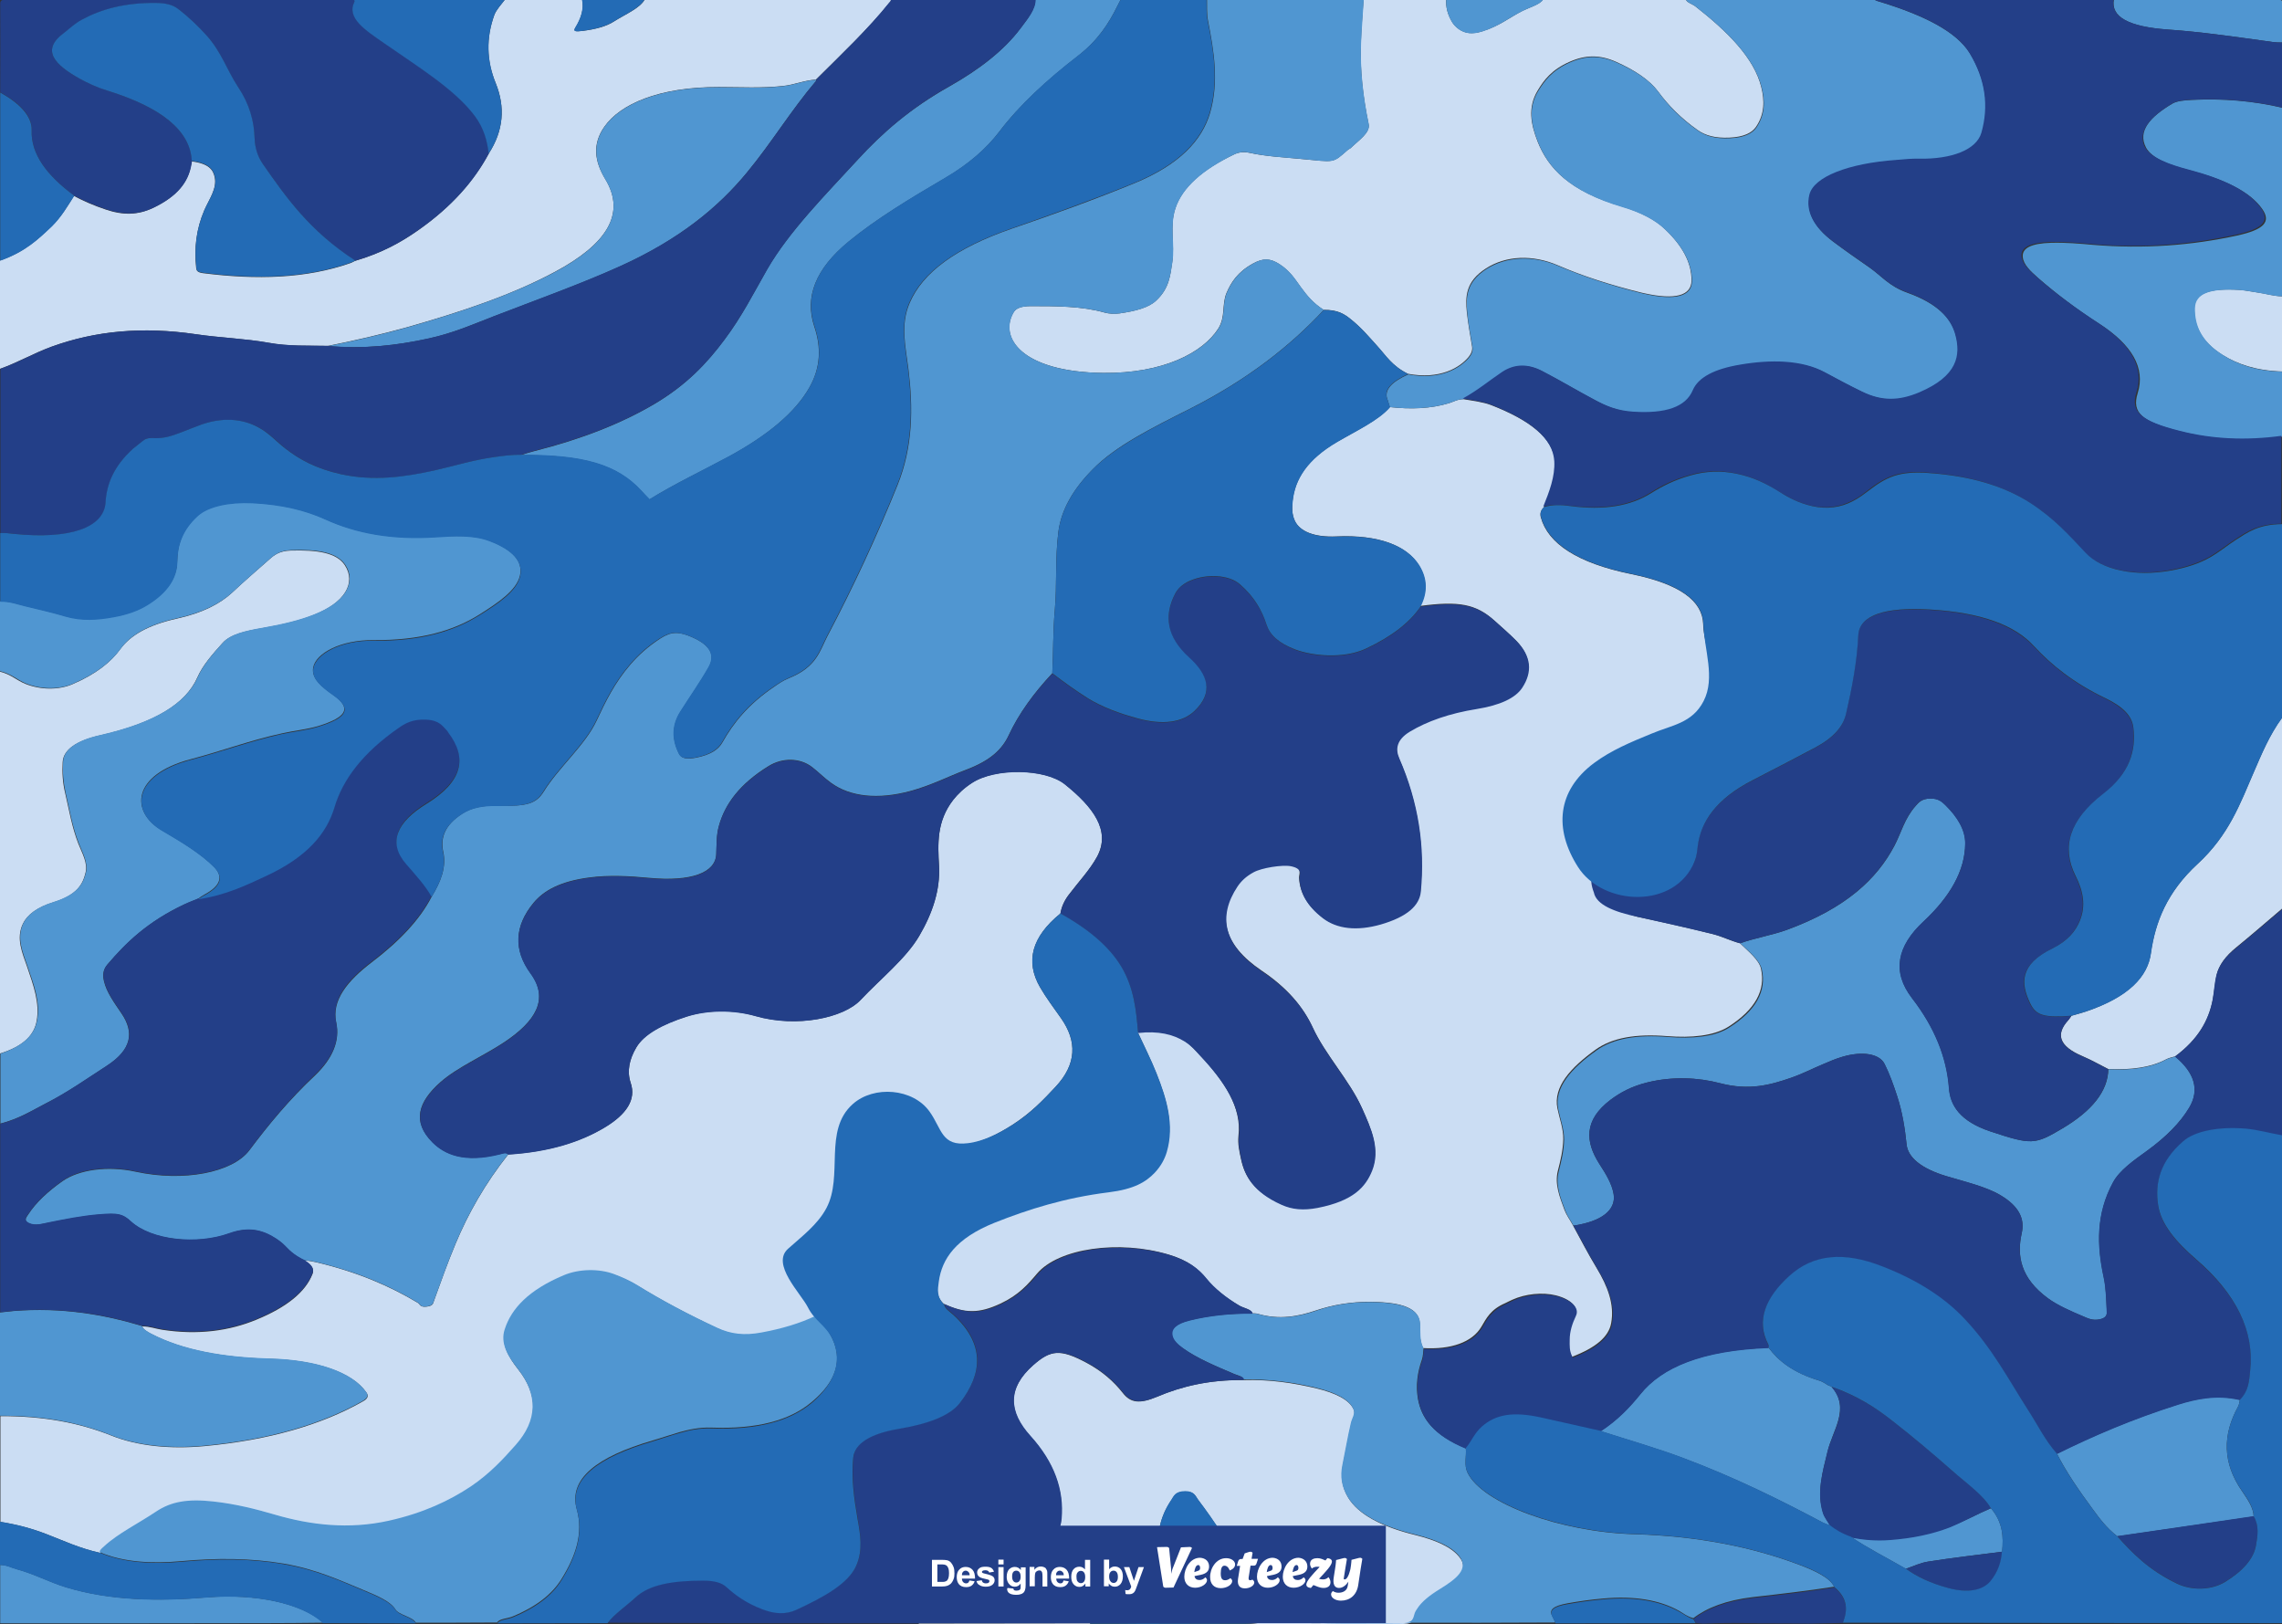 <?xml version="1.0" encoding="utf-8"?>
<!-- Generator: Adobe Illustrator 21.0.2, SVG Export Plug-In . SVG Version: 6.00 Build 0)  -->
<svg version="1.0" id="Capa_1" xmlns="http://www.w3.org/2000/svg" xmlns:xlink="http://www.w3.org/1999/xlink" x="0px" y="0px"
	 width="1096px" height="780px" viewBox="0 0 1096 780" enable-background="new 0 0 1096 780" xml:space="preserve">
<rect x="0" y="0" width="1096" height="780" fill="#333333" stroke="none"/>
<g id="YoMvWg_1_">
	<g>
		<g>
			<path fill="#CBDDF3" d="M462,549.9c8.7-0.8,17.1-5.1,24.4-9.8c8.8-5.7,14.7-11.9,20.6-18.2c10.1-10.8,10.4-21.8,2.6-32.9
				c-3.5-5-7.2-9.9-10.1-14.9c-7.1-12.4-4-24.2,9.8-35.4c0.5-3.1,1.8-6.1,4-9c4.6-6.1,10.2-12,13.6-18.3c6.8-12.6-2-24-15.5-34.8
				c-9.5-7.6-33.5-7.9-44.5-0.7c-3.9,2.5-6.8,5.3-9.1,8.2c-8,10.3-7.4,21.1-6.8,31.8c0.6,11.4-3.1,22.6-9.5,33.5
				c-6.3,10.8-18.6,20.6-28.2,30.8c-8.1,8.6-30.6,13.5-50.5,7.7c-10.3-3-22.6-3.1-33.1,0.3c-11.5,3.7-20.4,8.4-24.1,14.8
				c-3.3,5.6-4.6,11.3-2.7,17c2.7,8-1.9,15-12.3,21.3c-11.6,7-26.6,11.8-46.5,13.1c-11.1,14-19.2,28.3-25.3,42.9
				c-3.8,9.1-7.1,18.3-10.4,27.5c-0.4,1.2-0.4,2.3-3.4,2.7c-3.4,0.4-3.2-1.1-4.3-1.8c-13.3-8-29-14.8-48.8-19.5
				c-1.9-0.4-3.6-0.8-5.7-0.8c3,1.9,5,3.8,3.9,6.4c-3.4,8.8-12.6,16.1-27,22c-12.8,5.3-27.9,7.5-45.3,4.8c-3.2-0.5-5.9-1.6-9.5-1.6
				c0.5,1.5,2.4,2.6,4.5,3.7c15,7.8,34.5,11.3,57,11.9c22.5,0.6,39.6,6.6,46.2,16.2c1.2,1.7,0.5,3-1.7,4.2
				c-19.7,11.2-45,18.6-76.2,21.5c-16.3,1.5-32,0-44.7-5.1c-15.3-6.1-32.6-9.4-53.2-9.3c0,16.9,0,33.9,0,50.8
				c8.3,1.3,15.5,3.3,22.2,5.9c8.3,3.2,15.8,6.8,25.8,9c-0.1-1.1,1.1-1.9,2.1-2.8c6.6-6.1,16.7-11.1,25-16.7
				c7.2-4.8,15.1-6.2,27.6-4.8c10.7,1.2,20.1,3.6,29.4,6.3c17.1,5,35.6,7.2,54.8,2.9c16.5-3.7,29.2-9.6,39.4-16.5
				c9.1-6.1,15.3-13,21.4-19.8c10.7-12.1,10.7-24.4,1.1-36.6c-4.9-6.2-8.4-12.4-6.3-19c3.3-10,11.6-19,28.4-26
				c7-2.9,16.7-3.3,24.2-0.5c4,1.5,7.7,3.2,10.8,5.1c11.9,7.3,24.9,14.2,39,20.8c6.1,2.8,12.7,3.6,21,2.1c9.8-1.9,18.4-3.4,26-6.7
				c0.7-8.5-4.7-17-13.4-24.2c-6.6-5.5,4.3-13.3,8-15.7c8.5-5.5,23-8.5,18.6-21.6c-1.2-3.7-3-7.5-2-11.2c2.3-8.8,12.2-5.1,17.9-3
				c6.5,2.4,10.1-1.5,12-7.3c0.7-2.2,1.5-4.4,3-6.1c4.7-4.8,8.7,1,12.6,3.2C452.7,549.7,457.4,550.3,462,549.9z"/>
			<path fill="#CBDDF3" d="M814.2,3c-1.4-1.1-4.4-1.9-4.5-3.4c-22.8,0-45.7,0-68.5,0c-1.4,2.5-6.5,3.9-10,5.6
				c-6.4,3.3-10.9,7.2-19.2,9.8c-5.1,1.6-8.4,1-11.3-1c-1.4-1-2.5-2.2-3.2-3.3c-2.2-3.6-3.2-7.4-2.9-11.1c-13.2,0-26.5,0-39.7,0
				c-0.5,7-1.1,14-1.3,21c-0.5,13,1,26,3.7,39c0.9,4.1-4.8,7.8-8.5,11.4c-0.4,0.4-1.1,0.6-1.5,1c-7.6,6.6-5.9,5.8-22.8,4.3
				c-8.2-0.8-16.6-1.2-24.3-2.9c-2.9-0.6-5.3-0.3-7.4,0.7c-15.4,7.3-25,15.9-28.3,25.9c-2.9,8.6-0.2,17.3-1.5,25.9
				c-0.9,6.2-1.4,12.6-7.7,18.4c-3.7,3.5-10,5.1-17.6,6.2c-2.5,0.3-5,0.2-7.2-0.4c-11-3.1-23.2-3.1-35.6-3.1c-4.5,0-6.9,1.1-8,2.8
				c-7.4,12.2,3.7,28.8,42.9,29.3c28.8,0.3,47.9-9.7,55.3-21.3c3.6-5.7,1.6-11.5,4-17.2c2.2-5,5.2-9.9,12.6-14
				c4.9-2.7,8.3-2.6,12.7,0.2c5.3,3.4,7.6,7.4,10.4,11.2c2.8,3.8,5.7,7.5,10.9,10.8c6.9-0.1,10,2.1,12.8,4.3c5.3,4.2,9,8.7,13,13.1
				c4.2,4.6,7,9.5,14.7,13.3c15.5,2.9,24.9-3,29.1-8c1.3-1.6,2-3.3,1.7-5.1c-0.9-5.5-1.9-10.9-2.5-16.4c-0.7-7.4-0.8-14.7,9.2-21.1
				c9.6-6.2,22.4-6.7,34.5-1.5c12,5.2,25.4,9.5,40,13.1c0.6,0.1,1.2,0.3,1.8,0.4c14.5,3.2,22.3,1.1,22.4-6.1c0.1-8.8-4.6-17.1-13-25
				c-4.6-4.4-11.7-8-20.3-10.6c-25.5-7.4-35.6-18.6-40.6-31.2c-3.2-8.2-4.9-16.3,0-24.5c3-5,6.7-10,15.3-13.8
				c7.7-3.4,14.5-3.5,22.4,0c9.2,4.1,16.1,8.8,20.2,14.3c4.8,6.5,10.8,12.7,19,18.5c3.7,2.6,8.4,3.9,15.2,3.6
				c7.1-0.3,10.9-2.4,12.8-5.2c4.2-6.2,4.1-12.7,2.5-19.1C842.5,27.9,829.8,15.2,814.2,3z"/>
			<path fill="#CBDDF3" d="M94,160.5c11.4,1.7,23.9,2.1,34.9,4.1c9.6,1.8,19,1.3,28.6,1.5c13-2.6,25.6-5.5,37.8-8.9
				c26.5-7.5,51.1-15.8,71.3-26.7c24.5-13.1,34.3-27.7,24.1-44.5c-5.1-8.4-6.4-16.7-0.4-25.2c7.5-10.7,26-19.1,55-19
				c10.2,0,20.5,0.6,30.6-0.5c5.8-0.6,10.1-2.7,16-3.1C404.2,26,417,13.9,427.1,1.4c0.5-0.6,1.2-1.1,0.4-1.7c-39.3,0-78.5,0-117.8,0
				c-2.3,4.3-9.5,7.2-14.8,10.6c-3.7,2.4-8.7,3.7-14.8,4.5c-4.1,0.5-4.8,0.2-3.7-1.6c2.7-4.4,4.2-8.9,3.2-13.5c-12.3,0-24.7,0-37,0
				c-1.9,2.5-4.2,4.9-5.2,7.5c-4,11-3.8,21.9,0.7,32.8c4.6,11.4,3.8,22.7-3.4,33.8c-7,13-17.7,25.4-33.9,36.8
				c-8.1,5.7-17.4,10.9-30.3,14.7c-0.6,0.3-1.1,0.6-1.8,0.9c-21.6,7.7-45.7,8.2-71.1,5c-3.2-0.4-3.2-1.5-3.4-2.6
				c-1-9.3,0-18.5,3.9-27.6c2.3-5.3,6.2-10.4,5-15.9c-0.7-3.4-2.6-6.5-11.1-7.6c-0.1,0.8-0.2,1.6-0.4,2.4c-1.4,7.5-6.3,14.3-18,19.9
				c-7.3,3.5-14.4,3.7-22.9,0.8c-5.7-1.9-10.7-4.1-15.2-6.5c-3.2,5-6,10-10.9,14.7c-6.3,6-12.5,12.1-24.8,16.4c0,17.3,0,34.7,0,52
				c9-3.2,15.9-7.4,24.9-10.7C45.8,158.9,68.4,156.7,94,160.5z"/>
			<path fill="#CBDDF3" d="M679.8,737.2c-16.4-4-27.5-10-32.3-18c-3-5-3.6-10.1-2.6-15.3c1.4-6.8,2.6-13.5,4.1-20.3
				c0.5-2.2,2.2-4.3,1.2-6.6c-2.1-4.8-8.8-8-17.8-10.2c-10.9-2.6-22.5-4.4-35.2-4c-16.6-0.2-29.9,3-41.5,8c-8.4,3.5-12.7,3-16.5-1.9
				c-4.2-5.3-9.7-10.4-17.9-14.7c-12-6.3-16.7-6-25.1,1.4c-12.7,11.2-11.8,22.6-1.5,34c11.6,12.8,16.2,26.1,15,39.8
				c-0.9,10.5-9.9,19.2-29.3,25.4c-6,1.9-10.9,4.3-15.6,6.8c-10.1,5.5-17,11.8-23.7,18.1l82.4,0.1c1.3-4.2,7.4-7.3,13.1-10.5
				c12.9-7.1,21.1-14.8,20-24.2c-1-8.4,0.5-16.7,6-24.7c1.2-1.7,1.9-4.1,6.7-4.1c4.4,0,4.9,2.4,6.1,4c8,10.5,14.8,21.1,20.5,32
				c1.3,2.5,3.5,4.5,7.6,6.3c6.8,2.9,12.1,6.3,13.9,10.6c2.3,5.6-6.9,10.7-19.3,10.7c-16.6,0-33.3,0.1-49.9,0.1
				c0.4,1,82.4-0.3,88.2-0.1c10.2,0.2,20.5,0.1,30.8,0.1c11.2,0,11.2,0,12.5-4.8c0.2-0.6,0.6-1.2,1-1.8c2.2-3.6,6.2-6.7,11.1-9.7
				c7.6-4.7,14.2-9.6,9.2-15.8C697.2,742.9,689.4,739.6,679.8,737.2z"/>
			<path fill="#CBDDF3" d="M17.6,490.3c1.6-8.6-1.6-17.2-4.5-25.8c-2.4-6.9-5.5-13.8-2.1-20.9c2.1-4.3,6.8-7.9,14.7-10.3
				c11.4-3.5,14.1-8.7,15.4-14.3c1.1-4.7-1.7-9.3-3.5-13.9c-3.1-8-4.4-16.1-6.3-24.2c-1.2-5-1.5-9.9-1.2-14.9
				c0.3-5.8,6.3-10.2,17.8-12.8c26.1-5.9,41.3-15.1,46.9-27.9c2.5-5.7,7.2-11.1,12.1-16.5c3.7-4.1,10.6-5.7,19.4-7.2
				c18.4-3.1,33.9-8.1,39.5-17.2c2.6-4.2,2.6-8.7-0.2-13c-3.9-5.9-13-7.4-26.1-7c-5.3,0.2-7.9,2.2-10.1,4.2
				c-6,5.3-12.1,10.5-17.8,15.9c-5.9,5.5-14.4,9.9-26.7,12.6c-14,3.1-22.3,8.1-27.1,14.6c-4.6,6.4-11.9,12.1-22.8,16.8
				c-6.8,3-15.5,2.8-22.6,0c-4.6-1.8-6.9-4.6-12.6-6c0,61.2,0,122.4,0,183.5C12,502.3,16.5,496.5,17.6,490.3z"/>
			<path fill="#CBDDF3" d="M1055.4,414.9c-14.7,13.6-20.3,27.9-22.4,42.8c-1.5,11.2-10.5,21-31.3,28.1c-2.2,0.7-4.5,1.4-6.8,2
				c-0.6,0.8-1,1.6-1.7,2.3c-5.7,6.4-4.7,12.2,7.2,17.2c4.4,1.9,8.2,4.1,12.2,6.1c11.1,0.5,20.5-0.8,27.8-4.7c1.1-0.6,2.8-1,4.3-1.4
				c11.2-8.3,16.1-17.4,18-26.9c0.8-4,1-8.1,1.9-12.2c1.1-4.7,4.3-9.1,9.5-13.3c7.5-6.1,14.7-12.4,22-18.6c0-30.6,0-61.2,0-91.8
				c-6.2,8.5-9.8,17.4-13.6,26.1C1075.9,385.8,1070.5,401,1055.4,414.9z"/>
			<path fill="#CBDDF3" d="M1083.9,140.4c-2.8-0.4-5.5-1-8.4-1.2c-14.4-0.9-21.4,1.6-21.6,8.8c-0.1,7.9,2.8,15.8,13.6,22.5
				c7,4.3,15.9,7.5,28.5,7.9c0-12,0-24.1,0-36.1C1091.6,142.2,1088,140.9,1083.9,140.4z"/>
			<path fill="#CBDDF3" d="M835.7,453c-4.7-1.2-8.1-3.1-13-4.4c-11.9-3-24-5.7-36.2-8.3c-10.9-2.4-21.3-13.9-22.5-19.9
				c-2.2-11.7,47.5-66.7,65-73.6c2.8-1.1-10.7-33.3-11-47c-0.3-11.1-11-19.3-34.6-24.1c-25.9-5.3-40-14.7-43.4-27.3
				c-0.4-1.6-0.1-3.3,1.5-4.8c2.9-7.2,5.7-14.4,5.3-21.8c-0.6-11.2-12-20-30.5-27.2c-3.8-1.5-8.8-2.1-13.5-2.9
				c-3,0.1-4.6,1.2-6.8,1.9c-8.9,2.7-18.4,3-28.5,1.9c-5.5,6.4-16.1,11.3-25.2,16.6c-14.6,8.5-20.4,18.1-21.5,28.4
				c-0.3,3.2-0.4,6.5,1.1,9.7c2.4,4.9,9.1,7.9,20,7.4c20.2-0.9,33.7,4.4,39.5,13.8c4.1,6.6,4,13.1,0.7,19.6
				c18.6-2.5,26.8-0.9,35.6,7c3.6,3.2,7.2,6.4,10.4,9.6c7.1,7.3,7.7,14.8,2.7,22.4c-3.3,5-10.7,8.4-21.8,10.2
				c-13.2,2.2-23.9,5.9-32.2,10.9c-6.4,3.9-7,8.4-5,12.9c9.2,21.1,12.4,42.4,10.4,63.9c-0.6,6.6-6.5,12-19.3,15.7
				c-11.3,3.2-20.9,2.2-27.7-3c-7.7-5.9-10.9-12.2-11.3-19c-0.1-2.1,2-4.7-4.1-6c-4.2-0.9-14,0.8-17.9,2.9c-3.7,2-6,4.3-7.7,6.8
				c-9.7,14.4-6.9,28.2,11.7,40.8c12.5,8.4,19.9,17.4,24.5,27.2c6,13.1,17.7,25.5,23.6,38.6c4.4,9.9,8.9,19.8,4.8,30
				c-3.1,7.6-8.8,14.3-26.2,17.8c-6.9,1.4-12.2,0.8-17.3-1.5c-13.4-6-17.6-13.6-19.3-21.7c-0.8-3.6-1.6-7.3-1.2-11
				c1.7-13.8-7-26.6-18.8-39.1c-2.1-2.2-4-4.5-7.2-6.6c-5.6-3.5-12.6-5.2-22.4-4.1c3,6.5,6.2,12.9,8.8,19.4c5,12.5,8.7,25,4.9,37.7
				c-1,3.5-2.8,6.8-5.8,10c-4.3,4.5-10,7.9-22.1,9.4c-20.9,2.6-38.7,8.2-54.8,14.6c-18.7,7.5-25.3,17.4-26.8,28.2
				c-0.5,3.7-1.2,7.5,2.6,11.1c10.4,4.8,17.1,4.7,27.4-0.1c8.7-4.1,13.1-9.2,17.5-14.4c10.3-12.1,39.2-16.3,63.2-9.1
				c9.1,2.7,14.2,6.8,17.8,11.3c3.8,4.7,9.1,9.1,15.9,13.1c2.1,1.3,6.3,1.9,6.2,3.8c0.9,0,2,0,2.7,0.2c10.5,3.1,19.6,1.3,28.2-1.6
				c7.9-2.6,16.4-4.2,26.5-4.1c15.5,0.2,22.9,3.3,23.3,10.4c0.2,4-0.4,7.9,1.6,11.8c13.4,0.8,23.5-2.8,27.9-10.1
				c2.5-4.2,4.4-8.4,11.6-11.5c1.1-0.5,2.1-1.1,3.3-1.6c6.4-2.9,14.6-3.7,21-2.1c7.1,1.8,11,5.7,9.2,9.4c-1.8,3.8-3,7.6-3,11.5
				c0,2.7-0.3,5.5,1.5,8.6c11.5-4.4,17.6-9.6,18.8-16.1c1.7-9.1-1.7-17.8-7-26.6c-4.2-6.9-7.7-13.8-11.5-20.7
				c-1.3-2.4-3-4.7-3.9-7.1c-2.3-6.2-4.8-12.4-3.2-18.8c1.3-5,2.5-10.1,2.6-15.2c0.1-5-1.8-9.9-2.8-14.8
				c-2.1-10.4,6.4-19.6,18.3-28.2c8.1-5.8,19.4-7.7,34.5-6.5c11.5,0.9,22.3-0.1,29.3-4.5c13-8.3,17.9-17.6,15.7-27.7
				C845,461.1,839.9,457.1,835.7,453z"/>
		</g>
		<g>
			<path fill="#5096D1" d="M571.3,196.4c27.9-14.1,48.4-30.3,64.5-47.6c-5.2-3.3-8.1-7-10.9-10.8c-2.8-3.8-5.1-7.8-10.4-11.2
				c-4.5-2.8-7.8-3-12.7-0.2c-7.4,4.1-10.4,9-12.6,14c-2.4,5.7-0.4,11.6-4,17.2c-7.4,11.6-26.5,21.6-55.3,21.3
				c-39.2-0.4-50.3-17.1-42.9-29.3c1-1.7,3.5-2.7,8-2.8c12.3,0,24.6,0,35.6,3.1c2.2,0.6,4.7,0.8,7.2,0.4c7.6-1.1,14-2.7,17.6-6.2
				c6.2-5.9,6.7-12.2,7.7-18.4c1.3-8.6-1.4-17.3,1.5-25.9c3.3-9.9,13-18.5,28.3-25.9c2.1-1,4.5-1.4,7.4-0.7
				c7.7,1.7,16.1,2.2,24.3,2.9c16.8,1.6,15.2,2.4,22.8-4.3c0.4-0.4,1.2-0.6,1.5-1c3.7-3.7,9.4-7.3,8.5-11.4c-2.7-13-4.2-25.9-3.7-39
				c0.3-7,0.9-14,1.3-21c-25.1,0-50.2,0-75.3,0c0.1,3.5-0.2,6.9,0.5,10.4c2.9,14.7,5.3,29.4,1,44.2c-3.9,13.2-14.6,24.9-36.6,33.9
				c-18.8,7.7-38.7,14.9-58.9,21.8c-26.5,9.2-42.5,20.9-48.8,35.6c-4.6,10.6-1.9,21.1-0.6,31.7c2.3,18.7,2.2,37.3-5.2,55.7
				c-9.8,24.3-21,48.5-33.7,72.6c-3.7,7.1-5.1,14.8-18.5,20.2c-3,1.2-5.2,2.8-7.5,4.4c-11.9,8.1-19.2,17.1-24.4,26.4
				c-1.9,3.4-5.6,6-12.8,7.4c-3.8,0.7-6.8,0.6-8-1.8c-3.4-6.8-3.6-13.5,0.6-20.2c4.5-7.2,9.5-14.2,13.6-21.4
				c3-5.3,1.5-10.3-7.8-14.4c-6.5-2.9-10.1-2.9-15.4,0.5c-6,3.9-10.6,8.1-14.4,12.5c-7.6,8.8-12,17.9-16.3,27.1
				c-5.5,11.7-18.2,22.4-25.3,33.9c-3.7,5.9-8,7.2-21.7,6.8c-7.7-0.2-13,1-17.4,3.8c-8.7,5.6-10.6,11.9-9.2,18.4
				c1.6,7.3-1.2,14.4-5.5,21.4c-5.7,11.2-15.8,21.7-28.8,31.6c-11.8,9-19.4,18.4-17.1,29c1.9,8.8-1.8,17.3-10.1,25.3
				C139,528,129,540.1,119.8,552.4c-8.1,10.8-31.7,15.3-54.7,10.3c-13.3-2.9-27.1-1-35,4.5c-7.1,5-12.8,10.3-16.5,16
				c-1,1.5-2.4,3.1,0.3,4.3c3.1,1.4,6.5,0.2,9.5-0.3c8-1.5,15.8-3.2,24.4-3.9c8.9-0.7,11.1-0.3,15.1,3.4c10,9,31.7,11.3,47.2,5.7
				c7.9-2.9,14.3-2.2,20.6,1.4c2.7,1.5,4.9,3.2,6.6,5c2.2,2.4,4.9,4.6,8.9,6.5c2.1,0,3.9,0.4,5.7,0.8c19.9,4.7,35.6,11.5,48.8,19.5
				c1.2,0.7,0.9,2.3,4.3,1.8c2.9-0.4,3-1.5,3.4-2.7c3.4-9.2,6.6-18.4,10.4-27.5c6.1-14.6,14.2-28.9,25.3-42.9
				c-1.2-1.1-2.7-0.4-3.9-0.1c-17.5,4.4-26.8,0-32.5-5.7c-10-9.9-6.8-19.4,3.8-28.8c8-7.1,20.7-12.6,30.5-19.1
				c15.4-10.2,21.8-20.9,12.8-33.2c-8.2-11.2-7.8-22.7,1.5-33.9c4.8-5.8,12.8-10.3,26.7-12.1c9.7-1.3,19.4-0.7,29.1,0.2
				c19.7,1.8,31.5-2.4,31.9-11.4c0.2-4.6,0-9.2,1.3-13.7c2.9-10.4,10-20.1,23.8-28.6c6.8-4.2,15.2-4,21,0.5c3.2,2.5,5.7,5.1,9,7.5
				c9.3,6.8,22.7,8.1,38,4c10.3-2.8,18-6.9,27-10.3c11.7-4.4,17.3-9.9,20.4-16.6c4.7-10.1,11.9-20.1,20.9-29.7
				c0.5-10.1,0.3-20.1,1.2-30.2c1.1-12.5,0.1-25,1.7-37.5c1.3-10.6,7-20.6,16.6-30.3C535.8,214.1,553.6,205.3,571.3,196.4z"/>
			<path fill="#5096D1" d="M667.5,195.5c10.1,1.1,19.6,0.8,28.5-1.9c2.2-0.7,3.8-1.8,6.8-1.9c7.4-4,12.7-8.6,19.1-12.9
				c5.8-3.9,12.1-4,19-0.4c8.8,4.5,16.8,9.4,25.5,14c4.9,2.6,10.2,5,18.3,5.6c15.6,1.1,25.2-2.2,28.6-10.3
				c2.6-6.1,10.2-10.2,22.8-12.3c14.7-2.5,29.6-2.2,40.5,3.6c5.8,3.1,11.7,6.3,17.9,9.3c9.4,4.6,17.7,4.6,27.6,0.4
				c18.2-7.8,20.1-17.8,17.2-28c-2.2-7.8-8.7-14.9-23.2-20.1c-8.8-3.1-12.3-8-18.2-12.1c-5.9-4.1-11.8-8.2-17.4-12.4
				c-9.2-6.9-13.1-14.4-11.2-22.3c2-8.6,18.8-15,41.8-16.7c3.6-0.3,7.3-0.7,10.9-0.6c15.5,0.4,27.5-4.1,29.9-12.4
				c3.7-12.9,1.9-25.7-5.6-38.2C939.7,15,923.6,7.3,903.6,1.1c-1.3-0.4-2.8-0.7-3.4-1.4c-30.1,0-60.3,0-90.4,0
				c0.1,1.5,3,2.2,4.5,3.4c15.6,12.2,28.3,24.9,31.8,39c1.6,6.4,1.7,12.8-2.5,19.1c-1.9,2.8-5.7,4.9-12.8,5.2
				c-6.8,0.3-11.5-1-15.2-3.6c-8.3-5.8-14.3-12-19-18.5c-4-5.5-11-10.3-20.2-14.3c-7.9-3.5-14.7-3.4-22.4,0
				c-8.6,3.8-12.2,8.8-15.3,13.8c-4.9,8.1-3.3,16.3,0,24.5c5,12.6,15.2,23.7,40.6,31.2c8.6,2.5,15.7,6.2,20.3,10.6
				c8.4,7.9,13.1,16.2,13,25c-0.1,7.2-7.9,9.3-22.4,6.1c-0.6-0.1-1.2-0.3-1.8-0.4c-14.6-3.6-28-8-40-13.1
				c-12.1-5.2-24.9-4.6-34.5,1.5c-9.9,6.4-9.9,13.8-9.2,21.1c0.5,5.5,1.6,10.9,2.5,16.4c0.3,1.8-0.4,3.5-1.7,5.1
				c-4.3,5-13.7,10.9-29.1,8c-7.6,3.4-12.1,7.4-9.9,12.4C666.8,193.1,667.1,194.3,667.5,195.5z"/>
			<path fill="#5096D1" d="M51.2,511.9c12.2-7.9,13.2-16.2,7.2-25.1c-3.5-5.2-7.3-10.3-8.5-15.7c-0.6-2.7-0.5-5.3,1.6-7.8
				c9-10.5,19.4-20.7,37.1-29c2-0.9,4.4-1.8,6.5-2.7c1-0.7,2-1.4,3.1-2c7.6-4.1,9.3-8.5,4.5-13.4c-6.4-6.4-15.6-12-25-17.5
				c-15.2-8.9-14.5-26.6,13.9-34.1c14.9-3.9,28.2-9,43.8-12.4c5.7-1.3,12-1.9,17.4-3.5c13.9-4.3,16.2-8.6,7.2-15
				c-5.7-4-10.5-8-9.6-13.1c1.3-7,13.4-13.3,28.8-13.2c22.8,0.2,38.7-4.5,51.1-12.3c9-5.7,17.7-11.5,19.4-18.6
				c1.6-6.7-3.1-12.5-14.8-16.9c-7.6-2.9-17-2.3-25.6-1.8c-21.3,1.4-38.5-1.9-53-8.5c-9.8-4.5-21.2-7.2-35.3-7.9
				c-11-0.5-21,1.6-26,6.1c-7.7,6.9-9.8,14.4-9.9,22c-0.1,7.6-4.4,14.7-14.4,20.9c-4.2,2.6-9.5,4.6-16.4,5.8
				c-7.7,1.3-15.2,1.9-22.8-0.3c-6.3-1.8-13-3.4-19.6-5c-3.8-0.9-7.2-2.2-11.9-2.2c0,11.2,0,22.4,0,33.6c5.7,1.4,8,4.1,12.6,6
				c7.1,2.8,15.8,3,22.6,0c10.9-4.7,18.2-10.4,22.8-16.8c4.7-6.5,13.1-11.5,27.1-14.6c12.3-2.7,20.8-7.1,26.7-12.6
				c5.7-5.3,11.8-10.6,17.8-15.9c2.2-1.9,4.8-4,10.1-4.2c13.1-0.5,22.1,1.1,26.1,7c2.8,4.2,2.8,8.7,0.2,13
				c-5.6,9.1-21.2,14-39.5,17.2c-8.8,1.5-15.7,3.1-19.4,7.2c-4.9,5.4-9.6,10.8-12.1,16.5c-5.6,12.8-20.9,22-46.9,27.9
				c-11.5,2.6-17.5,7-17.8,12.8c-0.3,5,0.1,9.9,1.2,14.9c1.9,8.1,3.2,16.2,6.3,24.2c1.8,4.6,4.5,9.2,3.5,13.9
				c-1.3,5.6-4,10.7-15.4,14.3c-7.9,2.4-12.7,6.1-14.7,10.3c-3.4,7-0.3,13.9,2.1,20.9c2.9,8.5,6.2,17.1,4.5,25.8
				c-1.2,6.2-5.6,11.9-17.6,15.9c0,11.2,0,22.4,0,33.6c9.1-2.4,15-6.2,21.6-9.6C32.7,524.5,41.6,518.1,51.2,511.9z"/>
			<path fill="#5096D1" d="M636.4,779.6c10.2,0.2,20.5,0.1,30.8,0.1c3.5,0,5.9,0,7.6-0.1C655.9,779.5,632.8,779.5,636.4,779.6z"/>
			<path fill="#5096D1" d="M864.2,751.5c-22.8-8.6-48.9-13.8-79.2-14.7c-35.7-1-72.9-14.8-80.1-29.4c-1.9-3.9-0.5-7.9-0.9-11.9
				c-15.7-6.3-21.4-14.7-23-23.7c-1.1-6.3-0.3-12.6,1.9-18.8c0.6-1.8,0.6-3.6,0.8-5.5c-2-3.9-1.4-7.9-1.6-11.8
				c-0.4-7-7.8-10.1-23.3-10.4c-10.1-0.1-18.6,1.4-26.5,4.1c-8.6,2.9-17.8,4.7-28.2,1.6c-0.7-0.2-1.8-0.1-2.7-0.2
				c-10.7-0.1-20.8,0.9-30.2,3.3c-6.4,1.6-8.9,4-8.4,7.1c0.4,2.3,2.5,4.3,5.2,6.2c6.7,4.8,15.9,8.7,24.9,12.5
				c1.8,0.7,4.5,1.2,4.1,2.6c12.7-0.3,24.4,1.4,35.2,4c9,2.2,15.7,5.4,17.8,10.2c1,2.3-0.7,4.4-1.2,6.6c-1.6,6.8-2.7,13.5-4.1,20.3
				c-1.1,5.3-0.4,10.3,2.6,15.3c4.8,8.1,15.9,14,32.3,18c9.6,2.4,17.4,5.6,21.2,10.4c5,6.2-1.6,11.1-9.2,15.8
				c-4.9,3-8.9,6.1-11.1,9.7c-0.4,0.6-0.8,1.2-1,1.8c-0.9,3.3-1.2,4.4-4.9,4.7c10.9,0,20.4,0,22.5,0c16.6,0.1,33.3-0.1,49.9-0.1
				c-0.5-1.1-1-2.2-1.6-3.3c-1.5-2.9,0.8-4.7,7.3-5.9c5.6-1,11.2-1.8,17-2.3c15-1.4,27.4,0.6,36.9,6c2.1,1.2,3.6,2.6,6.7,3.4
				c6.5-5,15.8-8.6,28.5-10.1c13.2-1.5,26.3-3,39.1-5C878.9,757.7,871.8,754.4,864.2,751.5z"/>
			<path fill="#5096D1" d="M347.8,163.3c-8.2,11-18,21.6-33.8,30.9c-15.7,9.2-34.6,16.7-57.2,22.4c-2.4,0.6-4.5,1.3-6.8,2
				c30.3-0.2,46.5,4.6,58,17.2c1.1,1.2,2.3,2.4,3.9,4.1c12.2-7.6,25.7-13.9,38.1-20.6c18.2-9.9,31.8-20.9,38.8-33.3
				c5.4-9.6,5.6-19.3,2.3-29.1c-4.8-14.4,0.7-27.8,16.3-40.7c13.3-11,29.8-20.9,46.7-30.8c11.4-6.7,19.8-14.2,25.8-22.1
				c9.7-12.8,22.8-24.8,37.9-36.5c9.5-7.4,14.7-15.5,18.8-23.8c0.5-1.1,1.2-2.2,1.7-3.3c-13.7,0-27.4,0-41.1,0
				c0.1,5-3.9,9.6-7.3,14.2c-7.6,10.1-19.2,19.3-34.1,27.7c-18.7,10.5-32.2,22.4-43.6,34.8c-16,17.4-33.2,34.7-43.8,53
				C362,140.7,356.2,152.2,347.8,163.3z"/>
			<path fill="#5096D1" d="M1052.4,48c-3.5,0.2-6.9,0.5-9.1,1.8c-10.6,6.3-16.8,13.1-12.6,21.1c2.8,5.2,11.4,8.5,21.3,11
				c16.6,4.3,28.9,10.3,34.6,18.6c4.2,6.1,0.7,9.8-12.1,12.6c-21.9,4.8-44.9,6.5-69.1,4.5c-6.7-0.6-13.4-1.2-20.3-1
				c-9.5,0.3-14,2.5-13.6,6.8c0.3,3.7,3.8,6.9,7.4,10.1c8.7,7.6,18.5,15,29.4,22c15.5,10,22.2,21.1,18.4,33.3
				c-3,9.5,2.1,13.8,20.8,18.5c15.5,3.9,31.8,4.6,48.8,2.4c0-10.4,0-20.8,0-31.2c-12.7-0.3-21.6-3.5-28.5-7.9
				c-10.8-6.7-13.7-14.6-13.6-22.5c0.1-7.2,7.2-9.7,21.6-8.8c2.9,0.2,5.6,0.8,8.4,1.2c4.1,0.6,7.7,1.8,12.2,1.8
				c0-30.2,0-60.4,0-90.5C1082.3,48.5,1067.9,47.2,1052.4,48z"/>
			<path fill="#5096D1" d="M98,694.3c31.2-2.9,56.5-10.3,76.2-21.5c2.2-1.3,2.9-2.6,1.7-4.2c-6.6-9.6-23.7-15.6-46.2-16.2
				c-22.5-0.6-42-4.1-57-11.9c-2.1-1.1-4-2.2-4.5-3.7c-18.7-5.6-38.7-9-61.6-7.2c-2.2,0.2-4.4,0.5-6.6,0.7c0,16.5,0,33,0,49.6
				c20.6-0.1,37.9,3.2,53.2,9.3C65.9,694.3,81.7,695.8,98,694.3z"/>
			<path fill="#5096D1" d="M99.6,767.1c-23.7,2-46.9,1.5-67.7-4.8c-8.5-2.6-15-6.3-23.7-8.7c-2.6-0.7-4.6-2-8.1-2.1
				c0,9.4,0,18.8,0,28.1c42.4,0,84.8,0,127.2-0.1c9.3,0,18.7-0.1,28-0.2C145,770,122.8,765.2,99.6,767.1z"/>
			<path fill="#5096D1" d="M1096.2,1.5c0.1-1.5-0.8-1.9-4.2-1.9c-25.6,0.1-51.1,0-76.7,0c-1.7,8.5,7.1,13.3,26.1,14.6
				c15.7,1.1,30.9,3.3,46.1,5.4c2.8,0.4,5.6,0.9,8.6,0.8C1096.1,14.1,1095.9,7.8,1096.2,1.5z"/>
			<path fill="#5096D1" d="M700.7,14.1c2.9,2,6.3,2.6,11.3,1c8.2-2.6,12.7-6.6,19.2-9.8c3.5-1.8,8.6-3.1,10-5.6
				c-15.5,0-31.1,0-46.6,0c-0.3,3.8,0.7,7.5,2.9,11.1C698.2,12,699.3,13.1,700.7,14.1z"/>
			<path fill="#5096D1" d="M365.8,639.9c-8.3,1.6-14.9,0.7-21-2.1c-14.1-6.5-27.1-13.4-39-20.8c-3.1-1.9-6.8-3.6-10.8-5.1
				c-7.4-2.8-17.1-2.5-24.2,0.5c-16.9,7.1-25.2,16-28.4,26c-2.2,6.6,1.4,12.8,6.3,19c9.6,12.2,9.7,24.5-1.1,36.6
				c-6,6.8-12.3,13.6-21.4,19.8c-10.2,6.8-22.8,12.8-39.4,16.5c-19.2,4.3-37.7,2.1-54.8-2.9c-9.2-2.7-18.7-5.1-29.4-6.3
				c-12.4-1.4-20.4,0-27.6,4.8c-8.3,5.6-18.5,10.6-25,16.7c-1,0.9-2.2,1.8-2.1,2.8c11.3,4.9,25.2,5.6,39.4,4.3
				c16.7-1.5,32.8-1.5,48.9,1.2c15.8,2.7,27.2,8.1,39.1,13c6.2,2.6,12.3,5.2,14.6,9c1.6,2.7,8.5,3.6,9.8,6.4c13,0,26,0,39.1-0.1
				c0.8-1.8,5-1.9,7.4-2.9c11.8-4.9,19-10.9,23.3-17.7c6.9-11,10.8-22.2,7.5-33.8c-4.1-14.5,9.6-25.2,36.4-33
				c4.4-1.3,8.5-2.7,12.9-4c4.7-1.3,9.6-2.4,15.4-2.2c22.1,0.8,37.6-3.5,47.9-12.1c16.6-13.7,15.8-27.6,2.2-41.6
				C384.2,635.5,375.6,638.1,365.8,639.9z"/>
			<path fill="#5096D1" d="M1008.4,633.6c3.1-0.6,3.5-2.2,3.5-3.4c-0.3-5.6-0.3-11.2-1.5-16.8c-3.3-15.3-3.7-30.5,4.5-45.6
				c3.1-5.8,9.8-10.4,16.4-15.2c8.9-6.5,15.8-13.4,20.2-20.7c5-8.5,2.5-16.8-6.8-24.5c-1.4,0.5-3.2,0.8-4.3,1.4
				c-7.3,4-16.7,5.3-27.8,4.7c-0.2,10.6-7.9,20-22,28.4c-13.3,7.9-14.8,8-34.5,1.5c-14.9-4.9-19.4-12.7-20-20.7
				c-1.1-14.9-6.9-29.3-17.8-43.4c-9.6-12.5-7.3-24.8,5.6-36.8c12.6-11.8,19.9-24.3,20-37.5c0-6.4-3.6-12.5-9.5-18.3
				c-1.5-1.5-3.2-3.3-7.4-3.2c-4.2,0.1-5.5,2-6.9,3.5c-5.5,6.2-6.9,12.9-10.3,19.3c-8.3,15.7-23,29.8-51.7,40.3
				c-6.9,2.5-15.4,3.9-22.3,6.4c4.2,4.1,9.4,8,10.4,12.8c2.2,10.1-2.7,19.4-15.7,27.7c-7,4.5-17.9,5.4-29.3,4.5
				c-15.1-1.2-26.4,0.7-34.5,6.5c-12,8.6-20.4,17.8-18.3,28.2c1,4.9,2.9,9.8,2.8,14.8c-0.1,5.1-1.3,10.1-2.6,15.2
				c-1.6,6.3,0.8,12.5,3.2,18.8c0.9,2.4,2.6,4.7,3.9,7.1c13.6-2,20.5-7.5,19.3-15.1c-0.8-5-3.8-9.8-6.9-14.6
				c-6.7-10.5-7.6-20.9,5.5-30.8c4.5-3.3,9.9-6.4,17.7-8.3c11.8-2.9,24.2-2.4,34.8,0.4c13.9,3.6,24,0.9,34.1-2.6
				c5.5-1.9,10.2-4.4,15.3-6.5c3-1.3,6-2.6,9.4-3.6c9.5-2.8,17.7-1.5,20.2,3.4c2.6,5.2,4.4,10.4,6.1,15.6c2.5,7.7,3.7,15.4,4.5,23.1
				c0.6,6.2,7.1,11.6,19,15.2c9.2,2.8,19.3,5.1,26.1,9.2c9.1,5.4,11.7,11.5,10.2,18.2c-2.4,10.9-0.6,21.6,12.6,31.3
				c4.6,3.4,10.7,6.1,17,8.7C1002.7,633.1,1005.1,634.3,1008.4,633.6z"/>
			<path fill="#5096D1" d="M879.6,665.9c-0.6-0.2-1.1-0.5-1.7-0.7c-1.3-0.7-2.3-1.6-3.9-2.1c-12.9-3.9-19.9-9.6-24.6-15.9
				c-31.9,1.2-51.2,9.3-61.6,22.3c-5,6.2-10.8,12.3-19.1,17.8c13.4,4.3,27.4,8.3,40.1,13.1c24.7,9.3,46.1,19.9,66.8,30.9
				c1,0.5,2.3,0.9,3.5,1.4c-1.2-2.1-2.9-4.1-3.5-6.2c-3.1-9.8-0.3-19.5,2.1-29.2C880,686.9,888.9,676.5,879.6,665.9L879.6,665.9z"/>
			<path fill="#5096D1" d="M1074.9,675.5c0.6-1.1,0.6-2.2,0.9-3.3c-11.2-2.6-21-0.5-29.9,2.3c-21.4,6.8-40.4,14.9-58,23.6
				c4.5,8.9,10.6,17.7,17,26.4c3.3,4.5,6.6,9.1,12,13.3c21.8-3.2,43.7-6.3,65.5-9.5c-0.1-4.2-2.9-8.2-5.6-12.2
				C1067.4,702.6,1067.4,689.1,1074.9,675.5z"/>
			<path fill="#5096D1" d="M205.8,162.6c12.1-2.7,21.5-6.9,31.4-10.7c20.5-7.9,41.8-15.5,60.8-24.1c28.3-12.8,46.9-28.2,60.7-44.9
				c12-14.5,20.9-29.5,33.2-44c0.2-0.2,0-0.4,0-0.6c-5.9,0.4-10.2,2.5-16,3.1c-10.2,1.1-20.4,0.6-30.6,0.5c-29-0.1-47.5,8.3-55,19
				c-5.9,8.5-4.6,16.8,0.4,25.2c10.2,16.8,0.3,31.4-24.1,44.5c-20.2,10.8-44.8,19.2-71.3,26.7c-12.2,3.4-24.7,6.3-37.8,8.9
				C174.7,167.7,190.5,165.9,205.8,162.6z"/>
			<path fill="#5096D1" d="M936.2,733.3c-8.4,3.2-17.8,5.2-28.6,6c-6.4,0.5-12.6,0-18.6-1.2c7.9,5.4,17.5,10.2,26.3,15.3
				c3.6-1.2,6.9-2.9,11-3.5c11.6-1.8,23.5-3.2,35.3-4.7c0.7-7.1,0.4-14.1-5.4-20.9C949.4,727.2,943.5,730.6,936.2,733.3z"/>
		</g>
		<g>
			<path fill="#233F88" d="M1043.3,49.7c2.2-1.3,5.6-1.6,9.1-1.8c15.4-0.8,29.9,0.6,43.6,3.7c0-10.4,0-20.8,0-31.2
				c-3,0.1-5.8-0.4-8.6-0.8c-15.2-2.1-30.4-4.3-46.1-5.4c-19-1.4-27.8-6.1-26.1-14.6c-38.4,0-76.7,0-115.1,0c0.6,0.7,2.1,1,3.4,1.4
				c20,6.2,36.1,13.9,42.5,24.6c7.5,12.5,9.3,25.3,5.6,38.2c-2.4,8.2-14.4,12.7-29.9,12.4c-3.6-0.1-7.3,0.3-10.9,0.6
				c-23,1.6-39.7,8.1-41.8,16.7c-1.9,7.9,2,15.4,11.2,22.3c5.6,4.2,11.5,8.3,17.4,12.4c5.9,4.1,9.4,9,18.2,12.1
				c14.5,5.2,21,12.3,23.2,20.1c2.9,10.3,1.1,20.2-17.2,28c-9.9,4.2-18.2,4.2-27.6-0.4c-6.2-3-12-6.1-17.9-9.3
				c-10.9-5.9-25.9-6.1-40.5-3.6c-12.6,2.1-20.2,6.2-22.8,12.3c-3.4,8.1-13.1,11.3-28.6,10.3c-8.1-0.5-13.4-3-18.3-5.6
				c-8.7-4.6-16.7-9.4-25.5-14c-6.8-3.5-13.1-3.4-19,0.4c-6.4,4.3-11.8,8.9-19.1,12.9c4.7,0.8,9.6,1.4,13.5,2.9
				c18.5,7.2,29.9,16,30.5,27.2c0.4,7.4-2.4,14.6-5.3,21.8c4-1.1,8.1-1,12.5-0.5c16.2,2.1,29.1,0,38.8-6.1
				c5.3-3.4,11.2-6.4,19.1-8.6c7-2,14.3-2.4,22.1-0.8c8.4,1.8,14.1,4.7,19.4,8c4.2,2.5,8.3,5.1,14.3,6.9c7.1,2.1,13.7,1.9,19.9-0.7
				c5.1-2.1,8.1-4.8,11.7-7.5c9.5-7,16.4-8.3,32-6.6c18.4,1.9,32.4,6.8,43.2,13.6c11.8,7.4,19.3,15.9,27.1,24.3
				c7.7,8.2,23.8,11.6,40.8,8.5c7.5-1.4,13.8-3.4,18.9-6.3c4.7-2.7,8.1-5.6,12.4-8.4c5.5-3.6,10.8-7.5,22.3-7.6
				c0-14.1,0-28.1,0-42.2c-17,2.3-33.2,1.6-48.8-2.4c-18.6-4.7-23.8-9.1-20.8-18.5c3.9-12.2-2.9-23.2-18.4-33.3
				c-10.9-7.1-20.7-14.4-29.4-22c-3.6-3.2-7.1-6.4-7.4-10.1c-0.4-4.2,4.2-6.5,13.6-6.8c6.9-0.2,13.6,0.4,20.3,1
				c24.2,2.1,47.2,0.3,69.1-4.5c12.8-2.8,16.3-6.5,12.1-12.6c-5.7-8.3-18-14.2-34.6-18.6c-9.9-2.6-18.5-5.8-21.3-11
				C1026.5,62.9,1032.8,56,1043.3,49.7z"/>
			<path fill="#233F88" d="M1064.5,468.3c-1,4-1.1,8.1-1.9,12.2c-1.9,9.5-6.8,18.6-18,26.9c9.4,7.8,11.9,16,6.8,24.5
				c-4.3,7.3-11.2,14.2-20.2,20.7c-6.7,4.8-13.3,9.5-16.4,15.2c-8.2,15.1-7.8,30.3-4.5,45.6c1.2,5.6,1.2,11.2,1.5,16.8
				c0.1,1.3-0.4,2.8-3.5,3.4c-3.3,0.7-5.6-0.5-7.7-1.4c-6.3-2.7-12.4-5.4-17-8.7c-13.2-9.7-15.1-20.4-12.6-31.3
				c1.5-6.7-1.1-12.8-10.2-18.2c-6.9-4.1-16.9-6.5-26.1-9.2c-12-3.6-18.4-8.9-19-15.2c-0.8-7.7-2-15.5-4.5-23.1
				c-1.7-5.2-3.5-10.5-6.1-15.6c-2.5-4.9-10.7-6.2-20.2-3.4c-3.4,1-6.4,2.3-9.4,3.6c-5.2,2.2-9.8,4.6-15.3,6.5
				c-10.1,3.5-20.2,6.3-34.1,2.6c-10.6-2.8-23-3.3-34.8-0.4c-7.9,1.9-13.3,5-17.7,8.3c-13.1,9.8-12.2,20.2-5.5,30.8
				c3.1,4.8,6.1,9.6,6.9,14.6c1.2,7.6-5.8,13.1-19.3,15.1c3.8,6.9,7.4,13.9,11.5,20.7c5.3,8.7,8.7,17.5,7,26.6
				c-1.2,6.4-7.3,11.7-18.8,16.1c-1.8-3.1-1.5-5.9-1.5-8.6c0-3.9,1.2-7.7,3-11.5c1.8-3.7-2.1-7.6-9.2-9.4c-6.4-1.6-14.6-0.8-21,2.1
				c-1.1,0.5-2.1,1.1-3.3,1.6c-7.2,3.2-9.1,7.4-11.6,11.5c-4.4,7.3-14.5,10.9-27.9,10.1c-0.3,1.8-0.2,3.7-0.8,5.5
				c-2.3,6.2-3,12.5-1.9,18.8c1.6,9,7.3,17.3,23,23.7c2.9-3.4,4-7,7.7-10.3c6.7-5.9,15.1-7.3,28.3-4.4c9.6,2.1,19,4.3,28.5,6.4
				c8.4-5.5,14.1-11.6,19.1-17.8c10.4-13,29.7-21.1,61.6-22.3c0-0.5,0.2-1-0.1-1.5c-6.1-11.5-1.4-22.5,10-32.9
				c11.5-10.6,26.2-11.9,44.6-4.7c17.8,7,30.5,15.7,39.7,25.3c13.4,14.2,21.1,29.2,30.6,44c4.5,6.9,7.8,14,13.7,20.7
				c17.6-8.7,36.5-16.8,58-23.6c8.9-2.8,18.7-4.9,29.9-2.3c4.2-4.4,4.4-9.2,4.9-13.8c2.2-18.9-6.5-36.9-26-53.7
				c-9.6-8.3-16.8-16.7-18.2-26c-1.6-10.6,0.9-21,12-30.6c5.9-5.1,17.4-7.2,30-6c6.4,0.6,11.7,2.2,17.6,3.2c0-36.3,0-72.6,0-108.9
				c-7.3,6.2-14.5,12.4-22,18.6C1068.9,459.2,1065.7,463.6,1064.5,468.3z"/>
			<path fill="#233F88" d="M157.6,166.1c-9.6-0.2-19,0.2-28.6-1.5c-11-2-23.5-2.4-34.9-4.1c-25.7-3.7-48.3-1.6-69,5.9
				c-9,3.3-15.9,7.5-24.9,10.7c0,26.3,0,52.6,0,78.9c2.3-0.2,4.5,0.2,6.7,0.4c26.6,2.8,43.3-2.9,43.9-15.2
				c0.5-9.1,4.2-17.8,13.4-25.9c1.3-1.2,3-2.3,4.4-3.5c1.2-1.1,2.4-1.6,5.7-1.4c4.7,0.3,8.6-1.2,12.1-2.5c3.5-1.3,6.8-2.7,10.4-4
				c9.9-3.5,19.6-2.9,27.5,1.4c5.6,3.1,8.7,6.9,13.1,10.3c6.5,5,14.3,9.4,26.3,12.1c15.9,3.5,30.6,1.5,45.1-1.8
				c9.8-2.2,18.7-5.1,29.4-6.5c4-0.5,7.8-1.1,12-1c2.3-0.7,4.4-1.4,6.8-2c22.6-5.7,41.6-13.2,57.2-22.4
				c15.8-9.3,25.6-19.9,33.8-30.9c8.3-11.1,14.1-22.6,20.6-33.9c10.6-18.3,27.8-35.6,43.8-53c11.4-12.4,24.9-24.3,43.6-34.8
				c14.9-8.4,26.5-17.6,34.1-27.7c3.4-4.6,7.5-9.2,7.3-14.2c-23.3,0-46.6,0-69.9,0c0.8,0.6,0.1,1.2-0.4,1.7
				C417,13.9,404.2,26,392,38.2c0,0.2,0.1,0.4,0,0.6c-12.3,14.5-21.2,29.5-33.2,44c-13.8,16.8-32.5,32.1-60.7,44.9
				c-19.1,8.6-40.3,16.2-60.8,24.1c-10,3.9-19.3,8.1-31.4,10.7C190.5,165.9,174.7,167.7,157.6,166.1z"/>
			<path fill="#233F88" d="M195,414.5c-8.9-10.4-4.2-20.2,9.9-28.9c17.4-10.7,19.6-22,10.4-34.2c-0.2-0.3-0.3-0.6-0.6-0.9
				c-2.2-2.2-3.6-4.9-10.1-5.3c-6.6-0.3-10.2,1.9-13.3,4.1c-16.7,11.6-26.6,24.4-30.6,37.9c-3.8,12.7-13.1,23.9-32.9,33.1
				c-9.5,4.4-19,9.1-32.6,11.2c-2.2,0.9-4.5,1.7-6.5,2.7c-17.7,8.3-28.2,18.4-37.1,29c-2.2,2.5-2.2,5.2-1.6,7.8
				c1.2,5.4,5,10.5,8.5,15.7c6,8.8,5,17.2-7.2,25.1c-9.6,6.2-18.6,12.6-29.6,18.3c-6.6,3.4-12.5,7.3-21.6,9.6c0,30.2,0,60.4,0,90.5
				c2.2-0.2,4.4-0.5,6.6-0.7c23-1.8,43,1.6,61.6,7.2c3.6,0,6.3,1.1,9.5,1.6c17.4,2.7,32.5,0.5,45.3-4.8c14.4-5.9,23.6-13.3,27-22
				c1-2.6-0.9-4.5-3.9-6.4c-4-1.9-6.7-4.1-8.9-6.5c-1.7-1.8-3.9-3.5-6.6-5c-6.3-3.6-12.7-4.2-20.6-1.4c-15.5,5.6-37.3,3.4-47.2-5.7
				c-4-3.7-6.3-4.1-15.1-3.4c-8.6,0.7-16.5,2.3-24.4,3.9c-3,0.6-6.4,1.8-9.5,0.3c-2.7-1.3-1.3-2.9-0.3-4.3c3.7-5.7,9.4-11,16.5-16
				c7.9-5.6,21.8-7.4,35-4.5c23,5,46.7,0.5,54.7-10.3c9.2-12.3,19.2-24.4,31.5-36.1c8.4-8,12-16.4,10.1-25.3
				c-2.3-10.6,5.3-20.1,17.1-29c13-9.9,23-20.3,28.8-31.6C204.3,424.9,199.5,419.8,195,414.5z"/>
			<path fill="#233F88" d="M0.1,44.3c9.5,5.3,15.4,11.3,15.1,18.2C14.8,74,22.5,84.3,35.7,94c4.5,2.4,9.5,4.6,15.2,6.5
				c8.5,2.8,15.6,2.7,22.9-0.8c11.7-5.6,16.5-12.4,18-19.9c0.2-0.8,0.3-1.6,0.4-2.4C91.4,63,78,51.7,51.6,43.5
				c-5-1.6-9.4-3.6-13.2-5.7C26.5,31.2,19.4,24.2,30.6,16c3-2.2,5.3-4.6,8.8-6.5c9-4.9,20.3-8.1,35.2-8c4.8,0,8.3,0.9,10.7,2.7
				c5.4,4.1,9.9,8.5,13.9,12.9c7.2,8,9.6,16.5,15.1,24.7c5.4,8.2,7.7,16.5,8,25c0.1,4.1,1.1,8.1,3.9,12
				c11.3,16.1,22.6,32.3,44.4,46.4c12.9-3.7,22.2-9,30.3-14.7c16.2-11.3,26.9-23.7,33.9-36.8c-0.7-6.1-2.3-12.2-6.6-18
				c-9.6-12.9-27.5-23.8-43.7-35.1c-8.9-6.2-18.1-11.9-14.2-19.8c0.2-0.4-0.1-0.8-0.2-1.2c-54.9,0-109.8,0-164.7,0
				c-4.1,0-5.4,0.3-5.3,2.3C0.2,16.1,0.1,30.2,0.1,44.3z"/>
			<path fill="#233F88" d="M672.1,364.3c-2-4.5-1.4-9,5-12.9c8.3-5,19-8.8,32.2-10.9c11.1-1.8,18.5-5.2,21.8-10.2
				c5-7.6,4.4-15.1-2.7-22.4c-3.2-3.3-6.9-6.4-10.4-9.6c-8.8-7.9-17-9.5-35.6-7c-5.2,7.7-13.8,14.5-26.4,20.4
				c-11,5.1-26,3.4-33.9,0.4c-8.2-3.2-12.3-7.3-13.8-11.9c-2.2-6.8-5.8-13.4-12.9-19.5c-5.2-4.5-15.9-5.1-23.9-1.6
				c-3.8,1.7-5.9,3.8-7.1,6.2c-5.5,10.5-4.1,20.8,6.7,30.6c9.3,8.5,11.8,17.1,2.5,25.8c-5.8,5.5-15.2,6.7-26.8,3.6
				c-9.4-2.5-17.7-5.7-24.2-9.7c-6.3-3.9-11.8-8-17.2-12.1c-9,9.6-16.2,19.5-20.9,29.7c-3.1,6.7-8.8,12.2-20.4,16.6
				c-9,3.4-16.7,7.5-27,10.3c-15.2,4.1-28.7,2.8-38-4c-3.3-2.4-5.8-5.1-9-7.5c-5.8-4.5-14.1-4.7-21-0.5c-13.8,8.5-21,18.2-23.8,28.6
				c-1.3,4.6-1.1,9.1-1.3,13.7c-0.4,9-12.2,13.2-31.9,11.4c-9.7-0.9-19.4-1.5-29.1-0.2c-14,1.8-21.9,6.3-26.7,12.1
				c-9.3,11.2-9.7,22.7-1.5,33.9c9,12.3,2.6,23-12.8,33.2c-9.8,6.5-22.5,12-30.5,19.1c-10.5,9.4-13.7,18.9-3.8,28.8
				c5.7,5.7,15.1,10.1,32.5,5.7c1.2-0.3,2.8-1,3.9,0.1c19.9-1.2,34.9-6.1,46.5-13.1c10.4-6.3,15-13.4,12.3-21.3
				c-1.9-5.7-0.6-11.4,2.7-17c3.7-6.3,12.6-11.1,24.1-14.8c10.5-3.3,22.8-3.2,33.1-0.3c19.9,5.7,42.4,0.9,50.5-7.7
				c9.6-10.2,21.9-20,28.2-30.8c6.4-10.9,10.1-22.1,9.5-33.5c-0.6-10.7-1.2-21.4,6.8-31.8c2.3-2.9,5.2-5.7,9.1-8.2
				c11.1-7.2,35-6.9,44.5,0.7c13.5,10.8,22.3,22.3,15.5,34.8c-3.4,6.2-9,12.2-13.6,18.3c-2.2,2.9-3.5,5.9-4,9
				c13.8,7.6,23.7,16.2,29.3,25.6c6.2,10.4,7.1,21.1,8,31.7c9.7-1.1,16.8,0.6,22.4,4.1c3.2,2,5.1,4.3,7.2,6.6
				c11.8,12.5,20.5,25.3,18.8,39.1c-0.4,3.6,0.4,7.3,1.2,11c1.7,8,5.9,15.7,19.3,21.7c5.1,2.3,10.4,2.8,17.3,1.5
				c17.4-3.4,23.1-10.2,26.2-17.8c4.1-10.2-0.3-20.1-4.8-30c-5.9-13.1-17.6-25.5-23.6-38.6c-4.5-9.8-12-18.8-24.5-27.2
				c-18.6-12.5-21.3-26.4-11.7-40.8c1.7-2.5,4-4.8,7.7-6.8c3.8-2.1,13.7-3.7,17.9-2.9c6.1,1.3,4,3.9,4.1,6c0.3,6.8,3.6,13.1,11.3,19
				c6.8,5.2,16.4,6.2,27.7,3c12.8-3.7,18.6-9.1,19.3-15.7C684.5,406.7,681.3,385.4,672.1,364.3z"/>
			<path fill="#233F88" d="M1010,381.4c12.7-9.8,15.8-20.7,14.5-31.9c-0.7-5.5-5-9.9-13.6-14.1c-15-7.2-25.7-15.8-34.1-24.9
				c-9.3-10-25.3-16.1-49.9-17.6c-21.7-1.3-34,2.7-34.5,12.4c-0.6,12.6-3,25.2-5.9,37.8c-1.4,6.1-6,11.4-14.8,16.1
				c-9.9,5.3-20.1,10.5-30.3,15.8c-17.4,9-24.6,19.8-26.1,31.5c-0.3,2.4-0.5,4.9-1.5,7.3c-4.7,11.8-58.3-11.7-48.3,14.8
				c1.2,6,10,9.4,21,11.7c12.2,2.7,24.3,5.4,36.2,8.3c4.8,1.2,8.3,3.1,13,4.4c6.9-2.5,15.4-3.9,22.3-6.4
				c28.7-10.5,43.4-24.6,51.7-40.3c3.4-6.4,4.8-13.1,10.3-19.3c1.3-1.5,2.7-3.4,6.9-3.5c4.1-0.1,5.9,1.8,7.4,3.2
				c5.9,5.8,9.5,11.9,9.5,18.3c0,13.2-7.3,25.7-20,37.5c-12.9,12-15.2,24.3-5.6,36.8c10.9,14.1,16.7,28.5,17.8,43.4
				c0.6,8,5.1,15.7,20,20.7c19.7,6.5,21.2,6.4,34.5-1.5c14.2-8.4,21.8-17.8,22-28.4c-4-2-7.8-4.3-12.2-6.1
				c-11.9-5-12.9-10.8-7.2-17.2c0.7-0.7,1.1-1.5,1.7-2.3c-13.3,0.9-17,0-20-6.1c-4.4-9.3-5.3-18.3,10.7-26.2
				c7.5-3.7,11.2-8.4,13.2-13.3c3-7.2,1.6-14.4-2-21.5C989.8,406.9,993.8,393.9,1010,381.4z"/>
			<path fill="#233F88" d="M956.2,724.3c-3.7-6.5-11.9-12.1-18.5-17.9c-9.3-8.3-19-16.4-29.3-24.4c-7.7-6-16.4-11.7-28.8-16
				c9.4,10.6,0.5,21-2,31.5c-2.3,9.7-5.2,19.4-2.1,29.2c0.7,2.1,2.3,4.1,3.5,6.2c2.7,2.1,5.8,4,10.1,5.5c5.9,1.2,12.1,1.7,18.6,1.2
				c10.8-0.8,20.2-2.8,28.6-6C943.5,730.6,949.4,727.2,956.2,724.3z"/>
			<path fill="#233F88" d="M1016.9,737.7c7.2,8.2,15.1,16.2,28.6,22.7c7.4,3.6,16.6,3.2,23.2-0.8c8.6-5.2,13.7-11.1,14.8-17.5
				c0.8-4.6,1.6-9.4-1.1-14C1060.6,731.4,1038.7,734.5,1016.9,737.7z"/>
			<path fill="#233F88" d="M881,762.4c-12.8,2-26,3.5-39.1,5c-12.8,1.5-22,5-28.5,10.1c0.4,0.6,0.7,1.3,1.1,1.9
				c1.2,0.1,2.3,0.2,3.5,0.3c9.6-0.4,19.2-0.3,28.7-0.1c7.3,0,14.6,0,21.9,0.1c5.5-0.1,11-0.2,16.5-0.3
				C887.4,773.6,887.6,767.8,881,762.4z"/>
			<path fill="#233F88" d="M915.4,753.4c5.4,3.8,12.1,7.1,20.7,9.4c9.1,2.4,16.3,1.1,19.9-3.3c3.8-4.6,5.2-9.4,5.6-14.3
				c-11.8,1.5-23.7,2.9-35.3,4.7C922.3,750.5,919,752.2,915.4,753.4z"/>
			<path fill="#233F88" d="M571.4,634.2c9.4-2.3,19.5-3.4,30.2-3.3c0-2-4.1-2.6-6.2-3.8c-6.7-4-12.1-8.4-15.9-13.1
				c-3.6-4.5-8.7-8.6-17.8-11.3c-24-7.1-52.9-3-63.2,9.1c-4.4,5.2-8.8,10.2-17.5,14.4c-10.3,4.9-17,4.9-27.4,0.1
				c0.1,1.8,2.5,3.3,4.2,4.8c15.3,13.9,14.4,28.2,3.3,42.5c-4.8,6.2-15.5,10.1-29.3,12.4c-14.3,2.4-21.3,7.3-21.9,13.8
				c-1,9.9,0.4,19.7,2.1,29.6c1.2,7.4,2.5,14.9-0.6,22.2c-3.7,8.7-15.8,15.2-29,21.4c-4.9,2.3-10.2,2-16.3-0.4
				c-7.6-2.9-12.7-6.7-17.1-10.6c-2.5-2.2-5.9-3.1-11.3-3.1c-14.3-0.1-25.7,1.8-32.4,8.1c-4.4,4.1-10,8-13.4,12.3
				c19.8,0.1,39.6,0.1,59.3,0.2c30,0,60.1,0.1,90.1,0.1c6.6-6.4,13.6-12.7,23.7-18.1c4.6-2.5,9.6-4.9,15.6-6.8
				c19.4-6.2,28.4-14.9,29.3-25.4c1.2-13.7-3.4-27-15-39.8c-10.3-11.4-11.3-22.8,1.5-34c8.4-7.4,13.1-7.7,25.1-1.4
				c8.2,4.3,13.7,9.4,17.9,14.7c3.8,4.8,8.1,5.4,16.5,1.9c11.7-4.9,25-8.1,41.5-8c0.4-1.4-2.3-1.8-4.1-2.6
				c-9.1-3.9-18.3-7.7-24.9-12.5c-2.7-1.9-4.8-4-5.2-6.2C562.5,638.2,565,635.8,571.4,634.2z"/>
		</g>
		<path fill="#236BB5" d="M523.5,779.7c8.2,0,16.5,0,24.7,0.1c16.6,0,33.3-0.1,49.9-0.1c12.4,0,21.6-5.1,19.3-10.7
			c-1.8-4.3-7.1-7.7-13.9-10.6c-4.2-1.8-6.3-3.8-7.6-6.3c-5.6-10.8-12.5-21.4-20.5-32c-1.2-1.6-1.8-4-6.1-4c-4.9,0-5.6,2.4-6.7,4.1
			c-5.5,8.1-7,16.4-6,24.7c1.1,9.4-7.1,17.2-20,24.2C530.9,772.3,524.9,775.4,523.5,779.7z"/>
		<g>
			<path fill="#236BB5" d="M261,380c7.1-11.5,19.8-22.2,25.3-33.9c4.3-9.2,8.7-18.3,16.3-27.1c3.8-4.4,8.3-8.6,14.4-12.5
				c5.2-3.3,8.8-3.4,15.4-0.5c9.3,4.1,10.8,9.1,7.8,14.4c-4.1,7.2-9.1,14.3-13.6,21.4c-4.2,6.7-4,13.5-0.6,20.2
				c1.2,2.4,4.1,2.5,8,1.8c7.3-1.4,10.9-4.1,12.8-7.4c5.2-9.3,12.5-18.3,24.4-26.4c2.2-1.5,4.5-3.1,7.5-4.4
				c13.4-5.4,14.8-13.1,18.5-20.2c12.7-24.1,23.9-48.3,33.7-72.6c7.4-18.4,7.5-37.1,5.2-55.7c-1.3-10.6-3.9-21.1,0.6-31.7
				c6.3-14.7,22.4-26.4,48.8-35.6c20.2-7,40.1-14.2,58.9-21.8c22-9,32.7-20.7,36.6-33.9c4.3-14.8,2-29.4-1-44.2
				c-0.7-3.4-0.4-6.9-0.5-10.4c-13.7,0-27.4,0-41.1,0c-0.6,1.1-1.2,2.2-1.7,3.3c-4.1,8.3-9.3,16.5-18.8,23.8
				c-15.2,11.7-28.2,23.7-37.9,36.5c-6,7.9-14.4,15.4-25.8,22.1c-16.9,9.9-33.3,19.8-46.7,30.8c-15.6,12.9-21.1,26.3-16.3,40.7
				c3.3,9.8,3.1,19.5-2.3,29.1c-7,12.5-20.6,23.4-38.8,33.3c-12.4,6.7-25.9,13.1-38.1,20.6c-1.7-1.7-2.8-2.9-3.9-4.1
				c-11.6-12.6-27.7-17.4-58-17.2c-4.2-0.1-8.1,0.5-12,1c-10.6,1.4-19.6,4.3-29.4,6.5c-14.5,3.2-29.2,5.3-45.1,1.8
				c-12-2.7-19.8-7.1-26.3-12.1c-4.5-3.4-7.5-7.2-13.1-10.3c-7.9-4.4-17.6-4.9-27.5-1.4c-3.6,1.3-6.9,2.7-10.4,4
				c-3.5,1.3-7.3,2.7-12.1,2.5c-3.3-0.2-4.5,0.4-5.7,1.4c-1.4,1.2-3,2.3-4.4,3.5c-9.2,8.2-12.9,16.9-13.4,25.9
				c-0.7,12.3-17.3,17.9-43.9,15.2c-2.2-0.2-4.4-0.6-6.7-0.4c0,11,0,22,0,33c4.7-0.1,8.1,1.3,11.9,2.2c6.6,1.6,13.3,3.1,19.6,5
				c7.7,2.2,15.1,1.7,22.8,0.3c6.8-1.2,12.2-3.2,16.4-5.8c10.1-6.2,14.3-13.3,14.4-20.9c0.1-7.6,2.2-15,9.9-22c5-4.5,15-6.6,26-6.1
				c14.1,0.7,25.4,3.4,35.3,7.9c14.5,6.6,31.7,9.9,53,8.5c8.6-0.6,18-1.1,25.6,1.8c11.7,4.4,16.3,10.2,14.8,16.9
				c-1.7,7.2-10.4,13-19.4,18.6c-12.4,7.8-28.3,12.6-51.1,12.3c-15.4-0.2-27.4,6.2-28.8,13.2c-1,5.1,3.9,9.1,9.6,13.1
				c9.1,6.4,6.8,10.7-7.2,15c-5.4,1.7-11.7,2.3-17.4,3.5c-15.6,3.5-29,8.5-43.8,12.4c-28.4,7.5-29.1,25.2-13.9,34.1
				c9.4,5.5,18.7,11.1,25,17.5c4.9,4.9,3.1,9.3-4.5,13.4c-1.2,0.6-2.1,1.3-3.1,2c13.6-2.1,23.1-6.8,32.6-11.2
				c19.8-9.2,29.1-20.4,32.9-33.1c4-13.5,13.9-26.3,30.6-37.9c3.1-2.2,6.7-4.4,13.3-4.1c6.5,0.3,7.9,3.1,10.1,5.3
				c0.3,0.3,0.4,0.6,0.6,0.9c9.2,12.2,7,23.5-10.4,34.2c-14.2,8.7-18.9,18.5-9.9,28.9c4.5,5.2,9.3,10.4,12.3,15.8
				c4.3-7,7.1-14,5.5-21.4c-1.5-6.5,0.4-12.8,9.2-18.4c4.3-2.8,9.7-4,17.4-3.8C253.1,387.2,257.4,385.9,261,380z"/>
			<path fill="#236BB5" d="M1073.8,259.3c-4.3,2.8-7.7,5.7-12.4,8.4c-5.1,2.9-11.4,5-18.9,6.3c-17,3.1-33.1-0.3-40.8-8.5
				c-7.9-8.4-15.3-16.8-27.1-24.3c-10.8-6.8-24.7-11.7-43.2-13.6c-15.6-1.6-22.5-0.4-32,6.6c-3.6,2.6-6.6,5.3-11.7,7.5
				c-6.2,2.6-12.8,2.8-19.9,0.7c-6.1-1.8-10.2-4.3-14.3-6.9c-5.3-3.2-11-6.2-19.4-8c-7.8-1.6-15.1-1.2-22.1,0.8
				c-7.9,2.2-13.8,5.3-19.1,8.6c-9.7,6.1-22.6,8.3-38.8,6.1c-4.4-0.6-8.5-0.7-12.5,0.5c-1.7,1.5-2,3.1-1.5,4.8
				c3.5,12.6,17.5,22,43.4,27.3c23.6,4.8,34.3,13,34.6,24.1c0.3,12,5.9,25.8,0.1,37c-5.5,10.7-15.3,11.5-25.2,15.7
				c-9.5,3.9-19.2,7.9-27.5,14.1c-17.6,13.2-19.3,31.6-7.6,49.9c12,18.8,46.7,20.4,56-2.8c1-2.4,1.2-4.8,1.5-7.3
				c1.5-11.7,8.7-22.5,26.1-31.5c10.1-5.2,20.3-10.5,30.3-15.8c8.8-4.7,13.4-10.1,14.8-16.1c2.9-12.6,5.3-25.1,5.9-37.8
				c0.5-9.7,12.9-13.7,34.5-12.4c24.7,1.5,40.7,7.5,49.9,17.6c8.4,9.1,19.1,17.7,34.1,24.9c8.6,4.1,12.9,8.5,13.6,14.1
				c1.4,11.2-1.8,22.1-14.5,31.9c-16.2,12.5-20.2,25.5-13.2,39.5c3.6,7.1,5,14.3,2,21.5c-2,4.9-5.7,9.6-13.2,13.3
				c-16,7.8-15.1,16.9-10.7,26.2c2.9,6.1,6.7,7,20,6.1c2.3-0.7,4.6-1.3,6.8-2c20.9-7,29.8-16.9,31.3-28.1
				c2.1-14.9,7.7-29.3,22.4-42.8c15.1-13.9,20.5-29.1,27-44.1c3.8-8.8,7.4-17.6,13.6-26.1c0-31,0-62,0-93
				C1084.5,251.8,1079.3,255.8,1073.8,259.3z"/>
			<path fill="#236BB5" d="M1048.5,548.1c-11.1,9.6-13.6,20-12,30.6c1.4,9.3,8.6,17.7,18.2,26c19.5,16.8,28.1,34.8,26,53.7
				c-0.5,4.6-0.6,9.4-4.9,13.8c-0.3,1.1-0.3,2.2-0.9,3.3c-7.5,13.6-7.5,27.1,1.9,40.5c2.8,4,5.5,7.9,5.6,12.2
				c2.7,4.6,1.9,9.3,1.1,14c-1.1,6.4-6.3,12.3-14.8,17.5c-6.6,4-15.9,4.3-23.2,0.8c-13.5-6.5-21.4-14.6-28.6-22.7
				c-5.4-4.2-8.6-8.7-12-13.3c-6.4-8.7-12.5-17.4-17-26.4c-5.9-6.7-9.2-13.8-13.7-20.7c-9.5-14.8-17.2-29.8-30.6-44
				c-9.1-9.7-21.9-18.4-39.7-25.3c-18.4-7.2-33.1-5.8-44.6,4.7c-11.4,10.4-16,21.4-10,32.9c0.3,0.5,0.1,1,0.1,1.5
				c4.8,6.4,11.7,12.1,24.6,15.9c1.6,0.5,2.6,1.4,3.9,2.1c0.5,0.2,1.1,0.5,1.6,0.7c12.4,4.3,21.1,10,28.8,16
				c10.3,8,20,16.2,29.3,24.4c6.6,5.9,14.8,11.5,18.5,17.9c5.8,6.8,6.2,13.8,5.4,20.9c-0.4,4.9-1.8,9.7-5.6,14.3
				c-3.7,4.4-10.8,5.7-19.9,3.3c-8.6-2.3-15.4-5.5-20.7-9.4c-8.9-5.1-18.4-9.9-26.3-15.3c-4.3-1.5-7.4-3.4-10.1-5.5
				c-1.2-0.5-2.5-0.9-3.5-1.4c-20.7-11-42.1-21.6-66.8-30.9c-12.7-4.8-26.7-8.8-40.1-13.1c-9.5-2.1-18.9-4.3-28.5-6.4
				c-13.3-2.9-21.6-1.5-28.3,4.4c-3.7,3.3-4.8,6.9-7.7,10.3c0.4,4-1.1,7.9,0.9,11.9c7.2,14.5,44.4,28.3,80.1,29.4
				c30.3,0.9,56.3,6.1,79.2,14.7c7.5,2.8,14.7,6.1,16.8,10.8c6.6,5.4,6.4,11.2,4.1,17.1c30.9,0,61.9,0.1,92.8,0.1
				c39.4,0,78.7,0.1,118.1,0.1c0-78.1,0-156.2,0-234.3c-5.9-1-11.2-2.6-17.6-3.2C1065.9,541,1054.3,543,1048.5,548.1z"/>
			<path fill="#236BB5" d="M879.6,665.9C879.6,665.9,879.6,665.9,879.6,665.9C879.6,665.9,879.5,665.9,879.6,665.9L879.6,665.9z"/>
			<path fill="#236BB5" d="M190,773.2c-2.3-3.8-8.4-6.4-14.6-9c-12-5-23.3-10.3-39.1-13c-16-2.8-32.1-2.7-48.9-1.2
				c-14.2,1.3-28.2,0.5-39.4-4.3c-9.9-2.2-17.5-5.8-25.8-9c-6.7-2.6-13.9-4.6-22.2-5.9c0,6.9,0,13.9,0,20.8c3.5,0.1,5.4,1.4,8.1,2.1
				c8.8,2.4,15.2,6.1,23.7,8.7c20.9,6.3,44,6.8,67.7,4.8c23.2-1.9,45.4,2.8,55.6,12.3c14.9,0,29.7,0.1,44.6,0.1
				C198.5,776.8,191.6,775.8,190,773.2z"/>
			<path fill="#236BB5" d="M184.4,20.7c16.2,11.3,34.1,22.2,43.7,35.1c4.3,5.8,5.9,11.9,6.6,18c7.2-11.1,8-22.4,3.4-33.8
				c-4.4-10.9-4.6-21.8-0.7-32.8c1-2.6,3.3-5,5.2-7.5c-24.2,0-48.4,0-72.6,0c0.1,0.4,0.4,0.8,0.2,1.2
				C166.3,8.7,175.5,14.5,184.4,20.7z"/>
			<path fill="#236BB5" d="M35.7,94c-13.2-9.7-20.9-20-20.5-31.4c0.2-6.9-5.7-12.9-15.1-18.2c0,26.9,0,53.8,0,80.8
				c12.2-4.3,18.4-10.4,24.8-16.4C29.7,104,32.5,98.9,35.7,94z"/>
			<path fill="#236BB5" d="M280,14.8c6.1-0.8,11.1-2.2,14.8-4.5c5.4-3.4,12.5-6.4,14.8-10.6c-10,0-20.1,0-30.1,0
				c1,4.6-0.5,9.1-3.2,13.5C275.2,15,275.9,15.4,280,14.8z"/>
			<path fill="#236BB5" d="M642,257.7c-10.9,0.5-17.6-2.5-20-7.4c-1.6-3.2-1.5-6.5-1.1-9.7c1.1-10.4,6.9-19.9,21.5-28.4
				c9-5.3,19.7-10.2,25.2-16.6c-0.4-1.2-0.7-2.4-1.2-3.6c-2.2-5,2.3-8.9,9.9-12.4c-7.7-3.8-10.5-8.7-14.7-13.3
				c-4-4.4-7.7-8.9-13-13.1c-2.8-2.2-5.9-4.4-12.8-4.3c-16.1,17.3-36.6,33.5-64.5,47.6c-17.7,8.9-35.4,17.8-46.4,28.8
				c-9.6,9.7-15.3,19.8-16.6,30.3c-1.6,12.5-0.6,25-1.7,37.5c-0.9,10.1-0.7,20.1-1.2,30.2c5.4,4.1,11,8.2,17.2,12.1
				c6.5,4,14.8,7.2,24.2,9.7c11.6,3.1,21,1.9,26.8-3.6c9.3-8.8,6.8-17.4-2.5-25.8c-10.8-9.8-12.2-20.1-6.7-30.6
				c1.2-2.3,3.3-4.5,7.1-6.2c8-3.5,18.7-2.9,23.9,1.6c7.1,6.1,10.7,12.7,12.9,19.5c1.5,4.7,5.6,8.8,13.8,11.9
				c7.9,3,22.9,4.7,33.9-0.4c12.6-5.9,21.2-12.7,26.4-20.4c3.3-6.6,3.3-13.1-0.7-19.6C675.7,262,662.2,256.8,642,257.7z"/>
			<path fill="#236BB5" d="M546.6,496c-0.9-10.7-1.9-21.4-8-31.7c-5.6-9.4-15.5-18-29.3-25.6c-13.8,11.2-17,23-9.8,35.4
				c2.9,5,6.6,10,10.1,14.9c7.8,11.1,7.5,22-2.6,32.9c-5.9,6.3-11.8,12.6-20.6,18.2c-6.2,4-13.9,8-21.5,8.9
				c-12.7,1.6-12.5-6.8-18.4-15.1c-8-11.3-26.8-12.7-36.9-3.7c-14.3,12.7-4.4,34.4-12.7,50c-4.2,7.9-11.7,13.5-18.4,19.5
				c-8.3,7.4,6.1,21.4,9.5,28.1c3.3,6.6,8.7,8.7,11.8,15.3c5.6,12.1-0.7,22.9-10.1,30.8c-10.3,8.5-25.8,12.9-47.9,12.1
				c-5.8-0.2-10.7,0.8-15.4,2.2c-4.4,1.2-8.5,2.7-12.9,4c-26.8,7.8-40.5,18.5-36.4,33c3.3,11.5-0.6,22.7-7.5,33.8
				c-4.2,6.8-11.5,12.8-23.3,17.7c-2.4,1-6.6,1.1-7.4,2.9c17.6,0,35.3-0.1,52.9-0.1c3.3-4.4,9-8.2,13.4-12.3
				c6.7-6.3,18.1-8.1,32.4-8.1c5.4,0,8.9,0.9,11.3,3.1c4.3,3.9,9.5,7.7,17.1,10.6c6.1,2.4,11.4,2.6,16.3,0.4
				c13.2-6.1,25.3-12.7,29-21.4c3.2-7.4,1.9-14.9,0.6-22.2c-1.7-9.9-3.1-19.7-2.1-29.6c0.7-6.5,7.7-11.4,21.9-13.8
				c13.8-2.3,24.5-6.2,29.3-12.4c11.1-14.3,12-28.5-3.3-42.5c-1.7-1.5-4.1-3-4.2-4.8c-3.8-3.6-3.1-7.4-2.6-11.1
				c1.5-10.8,8.1-20.7,26.8-28.2c16.1-6.4,33.8-12,54.8-14.6c12.1-1.5,17.8-4.9,22.1-9.4c3-3.2,4.8-6.6,5.8-10
				c3.7-12.7,0.1-25.2-4.9-37.7C552.9,508.9,549.6,502.5,546.6,496z"/>
			<path fill="#236BB5" d="M38.3,37.8c3.8,2.1,8.3,4.2,13.2,5.7C78,51.7,91.4,63,92.1,77.3c8.5,1.1,10.3,4.2,11.1,7.6
				c1.2,5.5-2.7,10.7-5,15.9c-3.9,9.1-5,18.3-3.9,27.6c0.1,1.2,0.1,2.2,3.4,2.6c25.5,3.2,49.5,2.7,71.1-5c0.7-0.2,1.2-0.6,1.8-0.9
				c-21.8-14.1-33.1-30.2-44.4-46.4c-2.7-3.9-3.7-8-3.9-12c-0.2-8.5-2.5-16.8-8-25c-5.4-8.2-7.9-16.7-15.1-24.7
				c-4-4.4-8.5-8.8-13.9-12.9c-2.4-1.8-5.9-2.7-10.7-2.7c-14.9-0.1-26.2,3.1-35.2,8c-3.6,1.9-5.9,4.3-8.8,6.5
				C19.4,24.2,26.5,31.2,38.3,37.8z"/>
			<path fill="#236BB5" d="M806.7,774.1c-9.6-5.4-21.9-7.4-36.9-6c-5.8,0.5-11.4,1.3-17,2.3c-6.5,1.1-8.8,2.9-7.3,5.9
				c0.6,1.1,1.1,2.2,1.6,3.3c22.4,0,44.9-0.1,67.3-0.1c-0.4-0.6-0.7-1.3-1.1-1.9C810.3,776.6,808.8,775.2,806.7,774.1z"/>
		</g>
	</g>
</g>
<rect x="435" y="732.7" fill="#233F88" width="230.6" height="46.8"/>
<g>
	<g>
		<g>
			<path fill="#FFFFFF" d="M571.5,742.9c0.5,0,1,0.5,1,0.5l-8.9,19c-1,0-3.3,0.1-3.9,0.1c-0.5,0-1-0.5-1-0.5l-3-19
				c1.8,0,4.2-0.1,4.8-0.1c0.5,0,1,0.5,1,0.5l0.9,9.3c0.1,0.8,0.1,1.9,0.1,3.1c0.3-1.3,0.6-2.5,1-3.3l3.7-9.4
				C568.9,743,570.9,742.9,571.5,742.9L571.5,742.9z"/>
		</g>
		<g>
			<path fill="#FFFFFF" d="M580.7,752.3c0,2.1-1.2,3.4-4,4l-3,0.6c0.2,1.3,1.1,1.9,2.4,1.9c1.7,0,2.8-1.3,2.8-1.3s0.8,0.5,0.8,1.4
				c0,1.7-2.6,3.6-5.7,3.6c-3.1,0-5.2-2-5.2-5.3c0-3.8,2.7-9.1,7.6-9.1C579.1,748.3,580.7,749.9,580.7,752.3L580.7,752.3z
				 M575.6,754.3c0.6-0.2,0.8-0.7,0.8-1.3c0-0.6-0.2-1.4-0.9-1.4c-1.2,0-1.7,1.9-1.9,3.4L575.6,754.3z"/>
		</g>
		<g>
			<path fill="#FFFFFF" d="M588.9,748.3c2.4,0,4.3,1.3,4.3,3c0,2.1-2.6,2.9-2.6,2.9s-0.7-2.3-2.5-2.3c-1.2,0-1.8,1.2-1.8,3.7
				c0,2.3,0.6,3.3,2.1,3.3c1.5,0,2.5-1,2.5-1s0.9,0.5,0.9,1.4c0,1.7-2.5,3.4-5.5,3.4c-3.2,0-5.1-2-5.1-5.3
				C581.1,753.5,583.9,748.3,588.9,748.3L588.9,748.3z"/>
		</g>
		<g>
			<path fill="#FFFFFF" d="M600.6,745.2c0.6,0,1,0.5,1,0.5l-0.5,2.9h3.1l-0.7,2.2c-0.2,0.7-0.6,1.1-1.3,1.1h-1.6l-0.9,5.7
				c-0.1,0.9,0.1,1.3,0.7,1.3c0.6,0,1.1-0.3,1.1-0.3s0.9,0.5,0.9,1.4c0,1.4-2,2.8-4.5,2.8c-2.6,0-3.7-1.6-3.3-4.5l1-6.3H594l0.7-2.3
				c0.2-0.6,0.7-1,1.3-1h0.8l1-2.7C599,745.6,600.1,745.2,600.6,745.2L600.6,745.2z"/>
		</g>
		<g>
			<path fill="#FFFFFF" d="M615.5,752.3c0,2.1-1.2,3.4-4,4l-3,0.6c0.2,1.3,1.1,1.9,2.4,1.9c1.7,0,2.8-1.3,2.8-1.3s0.9,0.5,0.9,1.4
				c0,1.7-2.6,3.6-5.7,3.6c-3.1,0-5.2-2-5.2-5.3c0-3.8,2.7-9.1,7.6-9.1C613.9,748.3,615.5,749.9,615.5,752.3L615.5,752.3z
				 M610.4,754.3c0.6-0.2,0.8-0.7,0.8-1.3c0-0.6-0.2-1.4-0.9-1.4c-1.2,0-1.7,1.9-1.9,3.4L610.4,754.3z"/>
		</g>
		<g>
			<path fill="#FFFFFF" d="M627.9,752.3c0,2.1-1.2,3.4-4,4l-3,0.6c0.2,1.3,1.1,1.9,2.4,1.9c1.7,0,2.8-1.3,2.8-1.3s0.9,0.5,0.9,1.4
				c0,1.7-2.6,3.6-5.7,3.6c-3.1,0-5.2-2-5.2-5.3c0-3.8,2.7-9.1,7.6-9.1C626.2,748.3,627.9,749.9,627.9,752.3L627.9,752.3z
				 M622.8,754.3c0.6-0.2,0.8-0.7,0.8-1.3c0-0.6-0.2-1.4-0.9-1.4c-1.2,0-1.7,1.9-1.9,3.4L622.8,754.3z"/>
		</g>
		<g>
			<path fill="#FFFFFF" d="M638,757.4c0,0,1,1,1,2.5c0,2.1-1.8,2.7-3.3,2.7c-2,0-3.4-0.9-4.9-1.4c-0.4,0.5-0.8,1-1.2,1.4
				c0,0-2.2-0.1-2.2-1.6c0-1.8,3.1-5,6.4-8.5c-0.4-0.1-0.7-0.1-1.1-0.1c-1.9,0-2.6,0.9-2.6,0.9s-1-1.1-0.9-2.5c0.1-2,2-2.5,3.5-2.5
				c1.6,0,2.7,0.6,3.9,1.1l0.9-1.1c0,0,2.2,0.1,2.2,1.6c0,1.8-3,4.9-6.2,8.3c0.7,0.2,1.3,0.3,1.9,0.3
				C637.2,758.5,638,757.4,638,757.4L638,757.4z"/>
		</g>
		<g>
			<path fill="#FFFFFF" d="M652.3,761.4c-0.8,4.8-4.1,7.3-8.3,7.3c-2.7,0-4.7-1.4-4.7-3c0-1.1,0.9-1.6,0.9-1.6s0.9,0.8,2.7,0.8
				c1.7,0,4-0.7,4.4-3.3l0.3-2c-1.1,1.6-2.6,3-4.5,3c-2.1,0-3.1-1.7-2.5-5.3l0.6-3.8c0.4-2.3,0.5-4.3,0.5-4.3c1.5-0.3,3.5-1,4.2-1
				c0.5,0,1,0.5,1,0.5l-0.8,4.8l-0.7,4.4c-0.1,0.4,0,0.6,0.4,0.6c1.8,0,2.8-5.1,2.8-5.1c0.4-2.3,0.5-4.3,0.5-4.3
				c1.5-0.3,3.5-1,4.2-1c0.5,0,1,0.5,1,0.5l-0.8,4.8L652.3,761.4z"/>
		</g>
	</g>
	<g>
		<path fill="#FFFFFF" d="M447.6,749.1h4.8c1.1,0,1.9,0.1,2.5,0.2c0.8,0.2,1.4,0.6,1.9,1.2c0.5,0.6,0.9,1.3,1.2,2.1
			c0.3,0.8,0.4,1.8,0.4,3c0,1.1-0.1,2-0.4,2.7c-0.3,0.9-0.8,1.7-1.4,2.3c-0.5,0.4-1.1,0.8-1.8,1c-0.6,0.2-1.3,0.3-2.3,0.3h-4.9
			V749.1z M450.2,751.2v8.5h1.9c0.7,0,1.3,0,1.6-0.1c0.4-0.1,0.8-0.3,1.1-0.5c0.3-0.3,0.5-0.7,0.7-1.2c0.2-0.6,0.3-1.4,0.3-2.4
			s-0.1-1.8-0.3-2.3c-0.2-0.5-0.4-0.9-0.7-1.2c-0.3-0.3-0.7-0.5-1.2-0.6c-0.4-0.1-1.1-0.1-2.1-0.1H450.2z"/>
		<path fill="#FFFFFF" d="M465.6,759l2.5,0.4c-0.3,0.9-0.8,1.6-1.5,2.1c-0.7,0.5-1.5,0.7-2.6,0.7c-1.6,0-2.8-0.5-3.6-1.6
			c-0.6-0.8-0.9-1.9-0.9-3.2c0-1.5,0.4-2.8,1.2-3.6c0.8-0.9,1.8-1.3,3.1-1.3c1.4,0,2.5,0.5,3.3,1.4c0.8,0.9,1.2,2.3,1.2,4.2H462
			c0,0.7,0.2,1.3,0.6,1.7c0.4,0.4,0.9,0.6,1.4,0.6c0.4,0,0.7-0.1,1-0.3C465.3,759.8,465.5,759.4,465.6,759z M465.7,756.5
			c0-0.7-0.2-1.3-0.6-1.6c-0.4-0.4-0.8-0.6-1.3-0.6c-0.5,0-1,0.2-1.3,0.6c-0.4,0.4-0.5,0.9-0.5,1.6H465.7z"/>
		<path fill="#FFFFFF" d="M469,759.3l2.5-0.4c0.1,0.5,0.3,0.8,0.6,1.1c0.3,0.2,0.8,0.4,1.4,0.4c0.6,0,1.1-0.1,1.4-0.4
			c0.2-0.2,0.3-0.4,0.3-0.7c0-0.2-0.1-0.3-0.2-0.5c-0.1-0.1-0.4-0.2-0.8-0.3c-2-0.4-3.3-0.8-3.8-1.2c-0.7-0.5-1.1-1.2-1.1-2.1
			c0-0.8,0.3-1.5,1-2c0.6-0.6,1.6-0.8,3-0.8c1.3,0,2.2,0.2,2.8,0.6s1,1,1.3,1.8l-2.3,0.4c-0.1-0.4-0.3-0.6-0.6-0.8
			c-0.3-0.2-0.7-0.3-1.2-0.3c-0.7,0-1.1,0.1-1.4,0.3c-0.2,0.1-0.3,0.3-0.3,0.5c0,0.2,0.1,0.3,0.2,0.4c0.2,0.2,1,0.4,2.3,0.7
			c1.3,0.3,2.2,0.7,2.8,1.1c0.5,0.4,0.8,1.1,0.8,1.8c0,0.9-0.4,1.6-1.1,2.2c-0.7,0.6-1.8,0.9-3.2,0.9c-1.3,0-2.3-0.3-3-0.8
			C469.7,760.9,469.2,760.2,469,759.3z"/>
		<path fill="#FFFFFF" d="M479.5,751.3v-2.3h2.5v2.3H479.5z M479.5,761.9v-9.3h2.5v9.3H479.5z"/>
		<path fill="#FFFFFF" d="M483.9,762.6l2.8,0.3c0,0.3,0.2,0.6,0.3,0.7c0.2,0.2,0.6,0.3,1.1,0.3c0.6,0,1.1-0.1,1.5-0.3
			c0.2-0.1,0.4-0.3,0.5-0.6c0.1-0.2,0.1-0.6,0.1-1.1v-1.4c-0.7,1-1.7,1.5-2.8,1.5c-1.3,0-2.2-0.5-3-1.6c-0.6-0.8-0.9-1.9-0.9-3.1
			c0-1.6,0.4-2.8,1.1-3.6c0.8-0.8,1.7-1.2,2.8-1.2c1.2,0,2.1,0.5,2.9,1.5v-1.3h2.3v8.4c0,1.1-0.1,1.9-0.3,2.5
			c-0.2,0.5-0.4,1-0.8,1.3c-0.3,0.3-0.8,0.6-1.3,0.7c-0.5,0.2-1.2,0.3-2.1,0.3c-1.6,0-2.7-0.3-3.4-0.8c-0.7-0.5-1-1.2-1-2.1
			C483.9,762.8,483.9,762.7,483.9,762.6z M486.1,757.1c0,1,0.2,1.7,0.6,2.2c0.4,0.5,0.9,0.7,1.4,0.7c0.6,0,1.1-0.2,1.5-0.7
			c0.4-0.5,0.6-1.2,0.6-2.1c0-1-0.2-1.7-0.6-2.2c-0.4-0.5-0.9-0.7-1.5-0.7c-0.6,0-1.1,0.2-1.5,0.7
			C486.3,755.4,486.1,756.1,486.1,757.1z"/>
		<path fill="#FFFFFF" d="M503.2,761.9h-2.5v-4.8c0-1-0.1-1.7-0.2-2c-0.1-0.3-0.3-0.5-0.5-0.7c-0.2-0.2-0.5-0.2-0.9-0.2
			c-0.4,0-0.8,0.1-1.2,0.4c-0.3,0.2-0.6,0.5-0.7,0.9c-0.1,0.4-0.2,1.1-0.2,2.1v4.2h-2.5v-9.3h2.3v1.4c0.8-1.1,1.8-1.6,3.1-1.6
			c0.5,0,1,0.1,1.5,0.3c0.5,0.2,0.8,0.4,1,0.8c0.2,0.3,0.4,0.7,0.5,1c0.1,0.4,0.1,0.9,0.1,1.7V761.9z"/>
		<path fill="#FFFFFF" d="M510.8,759l2.5,0.4c-0.3,0.9-0.8,1.6-1.5,2.1c-0.7,0.5-1.5,0.7-2.6,0.7c-1.6,0-2.8-0.5-3.6-1.6
			c-0.6-0.8-0.9-1.9-0.9-3.2c0-1.5,0.4-2.8,1.2-3.6c0.8-0.9,1.8-1.3,3.1-1.3c1.4,0,2.5,0.5,3.3,1.4c0.8,0.9,1.2,2.3,1.2,4.2h-6.2
			c0,0.7,0.2,1.3,0.6,1.7c0.4,0.4,0.9,0.6,1.4,0.6c0.4,0,0.7-0.1,1-0.3C510.5,759.8,510.7,759.4,510.8,759z M510.9,756.5
			c0-0.7-0.2-1.3-0.6-1.6c-0.4-0.4-0.8-0.6-1.3-0.6c-0.5,0-1,0.2-1.3,0.6c-0.4,0.4-0.5,0.9-0.5,1.6H510.9z"/>
		<path fill="#FFFFFF" d="M523.6,761.9h-2.3v-1.4c-0.4,0.5-0.8,0.9-1.3,1.2c-0.5,0.3-1,0.4-1.6,0.4c-1.1,0-2-0.4-2.8-1.3
			c-0.8-0.9-1.1-2.1-1.1-3.6c0-1.6,0.4-2.8,1.1-3.6c0.7-0.8,1.7-1.2,2.8-1.2c1,0,1.9,0.4,2.7,1.3v-4.6h2.5V761.9z M517,757.1
			c0,1,0.1,1.7,0.4,2.2c0.4,0.6,1,1,1.7,1c0.6,0,1.1-0.2,1.5-0.7c0.4-0.5,0.6-1.2,0.6-2.2c0-1.1-0.2-1.8-0.6-2.3
			c-0.4-0.5-0.9-0.7-1.5-0.7c-0.6,0-1.1,0.2-1.5,0.7C517.2,755.5,517,756.1,517,757.1z"/>
		<path fill="#FFFFFF" d="M530.2,761.9v-12.9h2.5v4.6c0.8-0.9,1.7-1.3,2.7-1.3c1.1,0,2.1,0.4,2.8,1.2c0.7,0.8,1.1,2,1.1,3.5
			c0,1.6-0.4,2.8-1.1,3.7c-0.8,0.9-1.7,1.3-2.8,1.3c-0.5,0-1.1-0.1-1.6-0.4c-0.5-0.3-1-0.7-1.3-1.2v1.4H530.2z M532.7,757.1
			c0,1,0.2,1.7,0.5,2.1c0.4,0.7,1,1,1.7,1c0.5,0,1-0.2,1.4-0.7c0.4-0.5,0.6-1.2,0.6-2.2c0-1.1-0.2-1.8-0.6-2.3
			c-0.4-0.5-0.9-0.7-1.5-0.7c-0.6,0-1.1,0.2-1.5,0.7C532.9,755.4,532.7,756.1,532.7,757.1z"/>
		<path fill="#FFFFFF" d="M539.8,752.6h2.6l2.2,6.6l2.2-6.6h2.6l-3.3,9l-0.6,1.6c-0.2,0.5-0.4,1-0.6,1.2c-0.2,0.3-0.4,0.5-0.7,0.7
			c-0.3,0.2-0.6,0.3-0.9,0.4c-0.4,0.1-0.8,0.1-1.3,0.1c-0.5,0-0.9,0-1.4-0.1l-0.2-1.9c0.4,0.1,0.7,0.1,1,0.1c0.6,0,1-0.2,1.3-0.5
			c0.3-0.3,0.5-0.8,0.6-1.3L539.8,752.6z"/>
	</g>
</g>
</svg>
